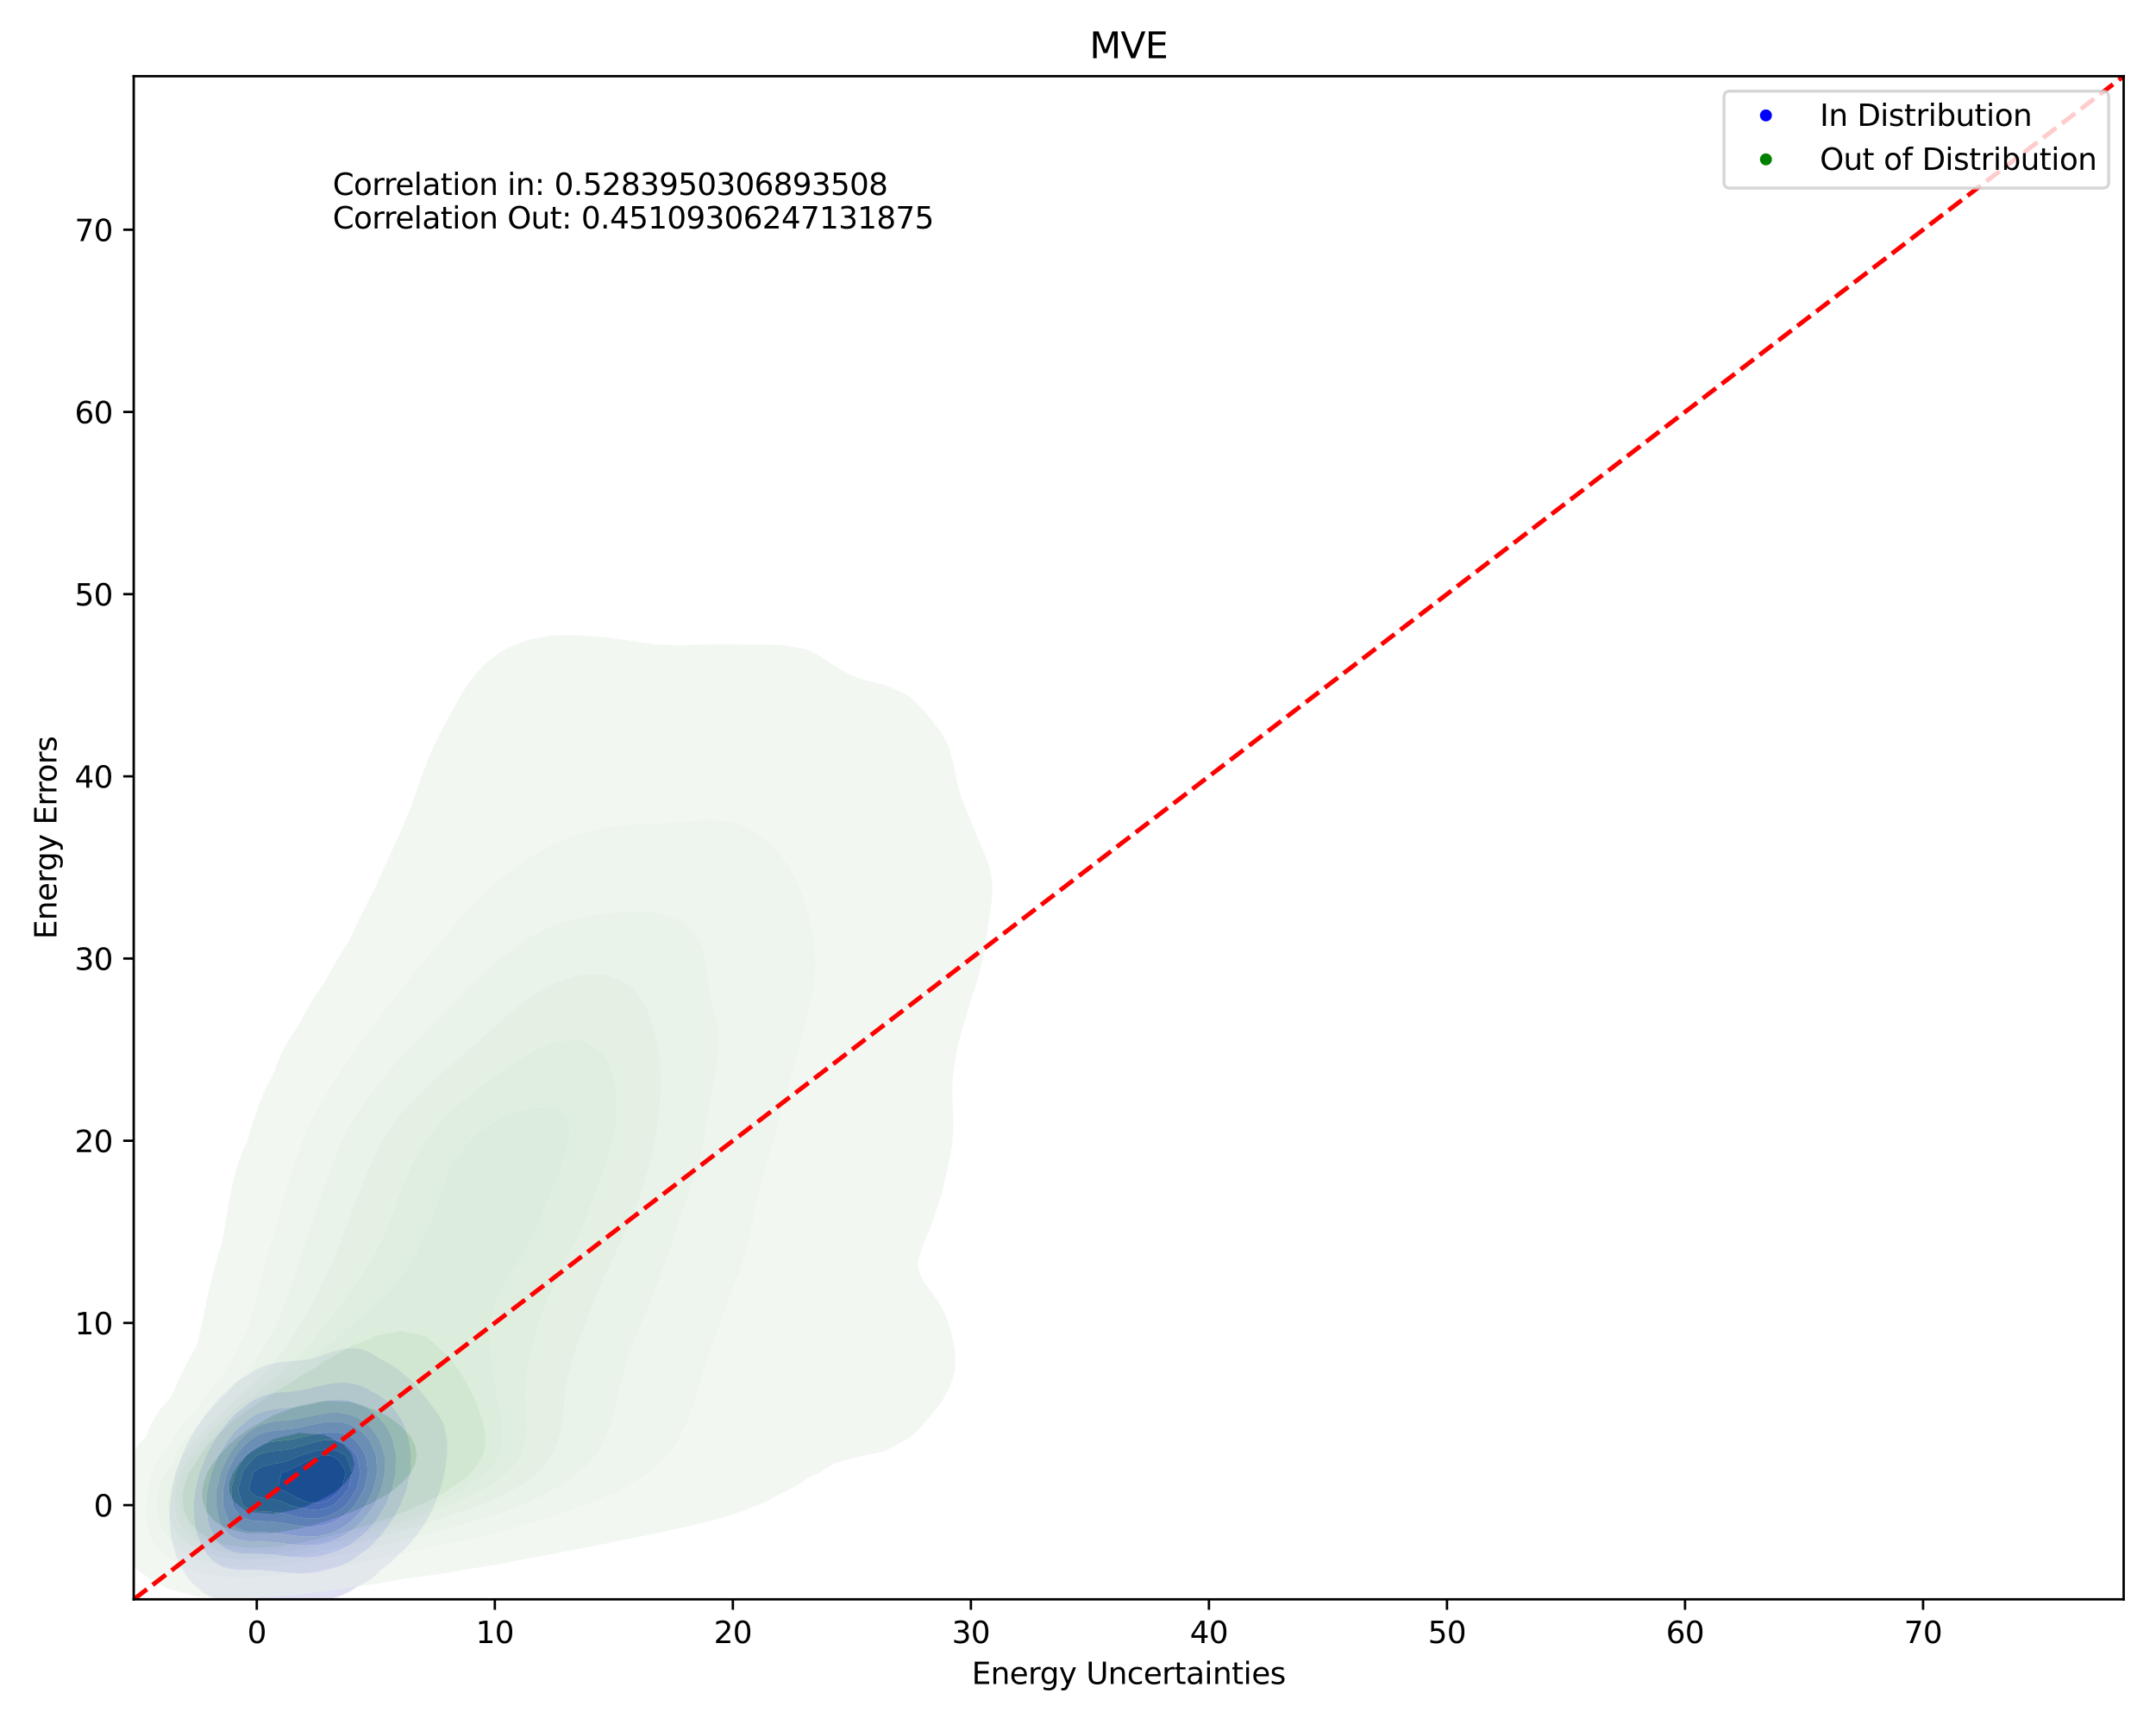 <?xml version="1.0" encoding="utf-8" standalone="no"?>
<!DOCTYPE svg PUBLIC "-//W3C//DTD SVG 1.1//EN"
  "http://www.w3.org/Graphics/SVG/1.1/DTD/svg11.dtd">
<svg xmlns:xlink="http://www.w3.org/1999/xlink" width="720pt" height="576pt" viewBox="0 0 720 576" xmlns="http://www.w3.org/2000/svg" version="1.1">
 <defs>
  <style type="text/css">*{stroke-linejoin: round; stroke-linecap: butt}</style>
 </defs>
 <g id="figure_1">
  <g id="patch_1">
   <path d="M 0 576 
L 720 576 
L 720 0 
L 0 0 
z
" style="fill: #ffffff"/>
  </g>
  <g id="axes_1">
   <g id="patch_2">
    <path d="M 44.66 534.04 
L 709.2 534.04 
L 709.2 25.44 
L 44.66 25.44 
z
" style="fill: #ffffff"/>
   </g>
   <g id="QuadContourSet_1">
    <path d="M 65.556 529.833 
L 67.137 531.291 
L 68.718 532.359 
L 70.3 533.128 
L 71.881 533.668 
L 73.462 534.032 
L 75.043 534.262 
L 76.624 534.394 
L 78.206 534.455 
L 79.787 534.473 
L 81.368 534.471 
L 82.949 534.469 
L 84.53 534.482 
L 86.112 534.519 
L 87.693 534.581 
L 89.274 534.663 
L 90.855 534.755 
L 92.436 534.849 
L 94.017 534.935 
L 95.599 535.007 
L 97.18 535.058 
L 98.761 535.083 
L 100.342 535.074 
L 101.923 535.025 
L 103.505 534.93 
L 105.086 534.784 
L 106.667 534.582 
L 108.248 534.319 
L 109.829 533.99 
L 111.411 533.585 
L 112.992 533.094 
L 114.573 532.498 
L 116.154 531.774 
L 117.735 530.888 
L 119.317 529.797 
L 119.432 529.71 
L 120.898 529.038 
L 122.479 528.164 
L 124.06 527.098 
L 125.641 525.798 
L 127.168 524.285 
L 127.223 524.248 
L 128.804 523.151 
L 130.385 521.853 
L 131.966 520.331 
L 133.315 518.86 
L 133.547 518.66 
L 135.129 517.271 
L 136.71 515.623 
L 138.291 513.645 
L 138.447 513.435 
L 139.872 511.715 
L 141.453 509.396 
L 142.266 508.01 
L 143.035 506.663 
L 144.616 503.501 
L 145.029 502.585 
L 146.197 499.552 
L 147.056 497.16 
L 147.778 494.36 
L 148.474 491.735 
L 149.282 486.311 
L 149.359 480.886 
L 148.161 475.461 
L 147.778 474.7 
L 146.197 472.106 
L 144.69 470.036 
L 144.616 469.948 
L 143.035 467.848 
L 141.453 465.8 
L 140.508 464.611 
L 139.872 463.794 
L 138.291 461.887 
L 136.71 460.35 
L 135.198 459.186 
L 135.129 459.12 
L 133.547 457.71 
L 131.966 456.541 
L 130.385 455.545 
L 128.804 454.677 
L 127.223 453.917 
L 126.873 453.761 
L 125.641 452.864 
L 124.06 451.888 
L 122.479 451.131 
L 120.898 450.601 
L 119.317 450.292 
L 117.735 450.185 
L 116.154 450.253 
L 114.573 450.468 
L 112.992 450.801 
L 111.411 451.229 
L 109.829 451.726 
L 108.248 452.265 
L 106.667 452.819 
L 105.086 453.354 
L 103.758 453.761 
L 103.505 453.804 
L 101.923 454.024 
L 100.342 454.206 
L 98.761 454.357 
L 97.18 454.494 
L 95.599 454.639 
L 94.017 454.815 
L 92.436 455.046 
L 90.855 455.354 
L 89.274 455.765 
L 87.693 456.306 
L 86.112 457.012 
L 84.53 457.924 
L 82.949 459.101 
L 82.848 459.186 
L 81.368 459.919 
L 79.787 460.893 
L 78.206 462.126 
L 76.624 463.697 
L 75.831 464.611 
L 75.043 465.215 
L 73.462 466.615 
L 71.881 468.396 
L 70.68 470.036 
L 70.3 470.428 
L 68.718 472.199 
L 67.137 474.476 
L 66.524 475.461 
L 65.556 476.803 
L 63.975 479.419 
L 63.205 480.886 
L 62.394 482.424 
L 60.812 485.952 
L 60.66 486.311 
L 59.231 490.24 
L 58.727 491.735 
L 57.65 496.306 
L 57.442 497.16 
L 56.707 502.585 
L 56.613 508.01 
L 57.206 513.435 
L 57.65 515.233 
L 58.597 518.86 
L 59.231 520.455 
L 60.812 523.795 
L 61.083 524.285 
L 62.394 526.426 
L 63.975 528.384 
L 65.44 529.71 
z
M 82.892 524.285 
L 81.368 524.274 
L 79.787 524.221 
L 78.206 524.09 
L 76.624 523.839 
L 75.043 523.417 
L 73.462 522.761 
L 71.881 521.787 
L 70.3 520.389 
L 69.029 518.86 
L 68.718 518.43 
L 67.137 515.666 
L 66.163 513.435 
L 65.556 510.937 
L 64.911 508.01 
L 64.677 502.585 
L 65.282 497.16 
L 65.556 496.072 
L 66.622 491.735 
L 67.137 490.348 
L 68.718 486.409 
L 68.759 486.311 
L 70.3 483.198 
L 71.685 480.886 
L 71.881 480.56 
L 73.462 478.09 
L 75.043 476.108 
L 75.622 475.461 
L 76.624 474.169 
L 78.206 472.444 
L 79.787 471.059 
L 81.212 470.036 
L 81.368 469.888 
L 82.949 468.57 
L 84.53 467.537 
L 86.112 466.733 
L 87.693 466.112 
L 89.274 465.643 
L 90.855 465.298 
L 92.436 465.051 
L 94.017 464.874 
L 95.599 464.74 
L 97.18 464.62 
L 97.29 464.611 
L 98.761 464.428 
L 100.342 464.187 
L 101.923 463.89 
L 103.505 463.544 
L 105.086 463.165 
L 106.667 462.781 
L 108.248 462.417 
L 109.829 462.099 
L 111.411 461.852 
L 112.992 461.696 
L 114.573 461.65 
L 116.154 461.733 
L 117.735 461.958 
L 119.317 462.338 
L 120.898 462.885 
L 122.479 463.609 
L 124.06 464.518 
L 124.202 464.611 
L 125.641 465.365 
L 127.223 466.368 
L 128.804 467.588 
L 130.385 469.089 
L 131.232 470.036 
L 131.966 470.908 
L 133.547 473.206 
L 134.768 475.461 
L 135.129 476.452 
L 136.548 480.886 
L 136.71 482.179 
L 137.268 486.311 
L 137.015 491.735 
L 136.71 493.1 
L 135.85 497.16 
L 135.129 499.053 
L 133.706 502.585 
L 133.547 502.888 
L 131.966 505.866 
L 130.64 508.01 
L 130.385 508.399 
L 128.804 510.709 
L 127.223 512.62 
L 126.466 513.435 
L 125.641 514.424 
L 124.06 516.084 
L 122.479 517.446 
L 120.898 518.573 
L 120.445 518.86 
L 119.317 519.776 
L 117.735 520.861 
L 116.154 521.759 
L 114.573 522.505 
L 112.992 523.126 
L 111.411 523.642 
L 109.829 524.064 
L 108.803 524.285 
L 108.248 524.462 
L 106.667 524.851 
L 105.086 525.126 
L 103.505 525.299 
L 101.923 525.384 
L 100.342 525.394 
L 98.761 525.343 
L 97.18 525.243 
L 95.599 525.106 
L 94.017 524.945 
L 92.436 524.772 
L 90.855 524.606 
L 89.274 524.462 
L 87.693 524.359 
L 86.112 524.302 
L 84.53 524.285 
L 84.53 524.285 
L 84.53 524.285 
L 82.949 524.285 
z
" clip-path="url(#p8b033e0d06)" style="fill: #e0e0f4"/>
    <path d="M 82.949 524.285 
L 84.53 524.285 
L 84.53 524.285 
L 84.53 524.285 
L 86.112 524.302 
L 87.693 524.359 
L 89.274 524.462 
L 90.855 524.606 
L 92.436 524.772 
L 94.017 524.945 
L 95.599 525.106 
L 97.18 525.243 
L 98.761 525.343 
L 100.342 525.394 
L 101.923 525.384 
L 103.505 525.299 
L 105.086 525.126 
L 106.667 524.851 
L 108.248 524.462 
L 108.803 524.285 
L 109.829 524.064 
L 111.411 523.642 
L 112.992 523.126 
L 114.573 522.505 
L 116.154 521.759 
L 117.735 520.861 
L 119.317 519.776 
L 120.445 518.86 
L 120.898 518.573 
L 122.479 517.446 
L 124.06 516.084 
L 125.641 514.424 
L 126.466 513.435 
L 127.223 512.62 
L 128.804 510.709 
L 130.385 508.399 
L 130.64 508.01 
L 131.966 505.866 
L 133.547 502.888 
L 133.706 502.585 
L 135.129 499.053 
L 135.85 497.16 
L 136.71 493.1 
L 137.015 491.735 
L 137.268 486.311 
L 136.71 482.179 
L 136.548 480.886 
L 135.129 476.452 
L 134.768 475.461 
L 133.547 473.206 
L 131.966 470.908 
L 131.232 470.036 
L 130.385 469.089 
L 128.804 467.588 
L 127.223 466.368 
L 125.641 465.365 
L 124.202 464.611 
L 124.06 464.518 
L 122.479 463.609 
L 120.898 462.885 
L 119.317 462.338 
L 117.735 461.958 
L 116.154 461.733 
L 114.573 461.65 
L 112.992 461.696 
L 111.411 461.852 
L 109.829 462.099 
L 108.248 462.417 
L 106.667 462.781 
L 105.086 463.165 
L 103.505 463.544 
L 101.923 463.89 
L 100.342 464.187 
L 98.761 464.428 
L 97.29 464.611 
L 97.18 464.62 
L 95.599 464.74 
L 94.017 464.874 
L 92.436 465.051 
L 90.855 465.298 
L 89.274 465.643 
L 87.693 466.112 
L 86.112 466.733 
L 84.53 467.537 
L 82.949 468.57 
L 81.368 469.888 
L 81.212 470.036 
L 79.787 471.059 
L 78.206 472.444 
L 76.624 474.169 
L 75.622 475.461 
L 75.043 476.108 
L 73.462 478.09 
L 71.881 480.56 
L 71.685 480.886 
L 70.3 483.198 
L 68.759 486.311 
L 68.718 486.409 
L 67.137 490.348 
L 66.622 491.735 
L 65.556 496.072 
L 65.282 497.16 
L 64.677 502.585 
L 64.911 508.01 
L 65.556 510.937 
L 66.163 513.435 
L 67.137 515.666 
L 68.718 518.43 
L 69.029 518.86 
L 70.3 520.389 
L 71.881 521.787 
L 73.462 522.761 
L 75.043 523.417 
L 76.624 523.839 
L 78.206 524.09 
L 79.787 524.221 
L 81.368 524.274 
L 82.892 524.285 
z
M 84.53 518.86 
L 84.53 518.86 
L 82.949 518.845 
L 81.368 518.784 
L 79.787 518.628 
L 78.206 518.32 
L 76.624 517.789 
L 75.043 516.943 
L 73.462 515.661 
L 71.881 513.781 
L 71.646 513.435 
L 70.3 510.482 
L 69.446 508.01 
L 68.855 502.585 
L 69.295 497.16 
L 70.3 493.171 
L 70.656 491.735 
L 71.881 488.665 
L 72.911 486.311 
L 73.462 485.279 
L 75.043 482.603 
L 76.229 480.886 
L 76.624 480.323 
L 78.206 478.307 
L 79.787 476.666 
L 81.185 475.461 
L 81.368 475.281 
L 82.949 473.934 
L 84.53 472.877 
L 86.112 472.056 
L 87.693 471.43 
L 89.274 470.967 
L 90.855 470.639 
L 92.436 470.413 
L 94.017 470.256 
L 95.599 470.132 
L 96.787 470.036 
L 97.18 469.995 
L 98.761 469.795 
L 100.342 469.54 
L 101.923 469.231 
L 103.505 468.883 
L 105.086 468.52 
L 106.667 468.17 
L 108.248 467.859 
L 109.829 467.61 
L 111.411 467.446 
L 112.992 467.385 
L 114.573 467.447 
L 116.154 467.648 
L 117.735 468.006 
L 119.317 468.537 
L 120.898 469.261 
L 122.222 470.036 
L 122.479 470.174 
L 124.06 471.191 
L 125.641 472.461 
L 127.223 474.04 
L 128.396 475.461 
L 128.804 476.087 
L 130.385 479.003 
L 131.208 480.886 
L 131.966 484.733 
L 132.25 486.311 
L 132.092 491.735 
L 131.966 492.308 
L 130.927 497.16 
L 130.385 498.56 
L 128.804 502.362 
L 128.707 502.585 
L 127.223 505.19 
L 125.641 507.536 
L 125.292 508.01 
L 124.06 509.581 
L 122.479 511.294 
L 120.898 512.726 
L 119.998 513.435 
L 119.317 514.03 
L 117.735 515.236 
L 116.154 516.243 
L 114.573 517.086 
L 112.992 517.789 
L 111.411 518.371 
L 109.829 518.842 
L 109.754 518.86 
L 108.248 519.321 
L 106.667 519.675 
L 105.086 519.91 
L 103.505 520.04 
L 101.923 520.083 
L 100.342 520.051 
L 98.761 519.96 
L 97.18 519.824 
L 95.599 519.654 
L 94.017 519.465 
L 92.436 519.277 
L 90.855 519.108 
L 89.274 518.979 
L 87.693 518.9 
L 86.112 518.867 
z
" clip-path="url(#p8b033e0d06)" style="fill: #bfbff5"/>
    <path d="M 86.112 518.867 
L 87.693 518.9 
L 89.274 518.979 
L 90.855 519.108 
L 92.436 519.277 
L 94.017 519.465 
L 95.599 519.654 
L 97.18 519.824 
L 98.761 519.96 
L 100.342 520.051 
L 101.923 520.083 
L 103.505 520.04 
L 105.086 519.91 
L 106.667 519.675 
L 108.248 519.321 
L 109.754 518.86 
L 109.829 518.842 
L 111.411 518.371 
L 112.992 517.789 
L 114.573 517.086 
L 116.154 516.243 
L 117.735 515.236 
L 119.317 514.03 
L 119.998 513.435 
L 120.898 512.726 
L 122.479 511.294 
L 124.06 509.581 
L 125.292 508.01 
L 125.641 507.536 
L 127.223 505.19 
L 128.707 502.585 
L 128.804 502.362 
L 130.385 498.56 
L 130.927 497.16 
L 131.966 492.308 
L 132.092 491.735 
L 132.25 486.311 
L 131.966 484.733 
L 131.208 480.886 
L 130.385 479.003 
L 128.804 476.087 
L 128.396 475.461 
L 127.223 474.04 
L 125.641 472.461 
L 124.06 471.191 
L 122.479 470.174 
L 122.222 470.036 
L 120.898 469.261 
L 119.317 468.537 
L 117.735 468.006 
L 116.154 467.648 
L 114.573 467.447 
L 112.992 467.385 
L 111.411 467.446 
L 109.829 467.61 
L 108.248 467.859 
L 106.667 468.17 
L 105.086 468.52 
L 103.505 468.883 
L 101.923 469.231 
L 100.342 469.54 
L 98.761 469.795 
L 97.18 469.995 
L 96.787 470.036 
L 95.599 470.132 
L 94.017 470.256 
L 92.436 470.413 
L 90.855 470.639 
L 89.274 470.967 
L 87.693 471.43 
L 86.112 472.056 
L 84.53 472.877 
L 82.949 473.934 
L 81.368 475.281 
L 81.185 475.461 
L 79.787 476.666 
L 78.206 478.307 
L 76.624 480.323 
L 76.229 480.886 
L 75.043 482.603 
L 73.462 485.279 
L 72.911 486.311 
L 71.881 488.665 
L 70.656 491.735 
L 70.3 493.171 
L 69.295 497.16 
L 68.855 502.585 
L 69.446 508.01 
L 70.3 510.482 
L 71.646 513.435 
L 71.881 513.781 
L 73.462 515.661 
L 75.043 516.943 
L 76.624 517.789 
L 78.206 518.32 
L 79.787 518.628 
L 81.368 518.784 
L 82.949 518.845 
L 84.53 518.86 
L 84.53 518.86 
z
M 78.003 513.435 
L 76.624 512.548 
L 75.043 510.94 
L 73.462 508.458 
L 73.238 508.01 
L 72.076 502.585 
L 72.337 497.16 
L 73.462 492.684 
L 73.7 491.735 
L 75.043 488.627 
L 76.154 486.311 
L 76.624 485.528 
L 78.206 483.175 
L 79.787 481.205 
L 80.077 480.886 
L 81.368 479.522 
L 82.949 478.166 
L 84.53 477.089 
L 86.112 476.245 
L 87.693 475.604 
L 88.178 475.461 
L 89.274 475.101 
L 90.855 474.753 
L 92.436 474.525 
L 94.017 474.368 
L 95.599 474.228 
L 97.18 474.066 
L 98.761 473.854 
L 100.342 473.587 
L 101.923 473.272 
L 103.505 472.931 
L 105.086 472.589 
L 106.667 472.272 
L 108.248 472.005 
L 109.829 471.81 
L 111.411 471.709 
L 112.992 471.722 
L 114.573 471.868 
L 116.154 472.171 
L 117.735 472.654 
L 119.317 473.344 
L 120.898 474.269 
L 122.479 475.461 
L 122.479 475.461 
L 124.06 477.053 
L 125.641 479.084 
L 126.779 480.886 
L 127.223 482.138 
L 128.45 486.311 
L 128.528 491.735 
L 127.349 497.16 
L 127.223 497.465 
L 125.641 501.063 
L 124.907 502.585 
L 124.06 503.895 
L 122.479 506.057 
L 120.898 507.902 
L 120.796 508.01 
L 119.317 509.47 
L 117.735 510.79 
L 116.154 511.906 
L 114.573 512.847 
L 113.411 513.435 
L 112.992 513.669 
L 111.411 514.41 
L 109.829 514.994 
L 108.248 515.435 
L 106.667 515.746 
L 105.086 515.94 
L 103.505 516.031 
L 101.923 516.036 
L 100.342 515.969 
L 98.761 515.845 
L 97.18 515.678 
L 95.599 515.482 
L 94.017 515.276 
L 92.436 515.082 
L 90.855 514.922 
L 89.274 514.812 
L 87.693 514.755 
L 86.112 514.734 
L 84.53 514.714 
L 82.949 514.649 
L 81.368 514.48 
L 79.787 514.139 
L 78.206 513.547 
z
" clip-path="url(#p8b033e0d06)" style="fill: #9e9ef7"/>
    <path d="M 78.206 513.547 
L 79.787 514.139 
L 81.368 514.48 
L 82.949 514.649 
L 84.53 514.714 
L 86.112 514.734 
L 87.693 514.755 
L 89.274 514.812 
L 90.855 514.922 
L 92.436 515.082 
L 94.017 515.276 
L 95.599 515.482 
L 97.18 515.678 
L 98.761 515.845 
L 100.342 515.969 
L 101.923 516.036 
L 103.505 516.031 
L 105.086 515.94 
L 106.667 515.746 
L 108.248 515.435 
L 109.829 514.994 
L 111.411 514.41 
L 112.992 513.669 
L 113.411 513.435 
L 114.573 512.847 
L 116.154 511.906 
L 117.735 510.79 
L 119.317 509.47 
L 120.796 508.01 
L 120.898 507.902 
L 122.479 506.057 
L 124.06 503.895 
L 124.907 502.585 
L 125.641 501.063 
L 127.223 497.465 
L 127.349 497.16 
L 128.528 491.735 
L 128.45 486.311 
L 127.223 482.138 
L 126.779 480.886 
L 125.641 479.084 
L 124.06 477.053 
L 122.479 475.461 
L 122.479 475.461 
L 120.898 474.269 
L 119.317 473.344 
L 117.735 472.654 
L 116.154 472.171 
L 114.573 471.868 
L 112.992 471.722 
L 111.411 471.709 
L 109.829 471.81 
L 108.248 472.005 
L 106.667 472.272 
L 105.086 472.589 
L 103.505 472.931 
L 101.923 473.272 
L 100.342 473.587 
L 98.761 473.854 
L 97.18 474.066 
L 95.599 474.228 
L 94.017 474.368 
L 92.436 474.525 
L 90.855 474.753 
L 89.274 475.101 
L 88.178 475.461 
L 87.693 475.604 
L 86.112 476.245 
L 84.53 477.089 
L 82.949 478.166 
L 81.368 479.522 
L 80.077 480.886 
L 79.787 481.205 
L 78.206 483.175 
L 76.624 485.528 
L 76.154 486.311 
L 75.043 488.627 
L 73.7 491.735 
L 73.462 492.684 
L 72.337 497.16 
L 72.076 502.585 
L 73.238 508.01 
L 73.462 508.458 
L 75.043 510.94 
L 76.624 512.548 
L 78.003 513.435 
z
M 76.471 508.01 
L 75.043 504.563 
L 74.47 502.585 
L 74.51 497.16 
L 75.043 495.039 
L 75.875 491.735 
L 76.624 490.1 
L 78.206 486.975 
L 78.575 486.311 
L 79.787 484.639 
L 81.368 482.807 
L 82.949 481.29 
L 83.458 480.886 
L 84.53 480.086 
L 86.112 479.181 
L 87.693 478.52 
L 89.274 478.059 
L 90.855 477.756 
L 92.436 477.561 
L 94.017 477.418 
L 95.599 477.277 
L 97.18 477.099 
L 98.761 476.862 
L 100.342 476.568 
L 101.923 476.231 
L 103.505 475.873 
L 105.086 475.521 
L 105.383 475.461 
L 106.667 475.184 
L 108.248 474.912 
L 109.829 474.732 
L 111.411 474.667 
L 112.992 474.739 
L 114.573 474.974 
L 116.154 475.396 
L 116.32 475.461 
L 117.735 476.041 
L 119.317 476.959 
L 120.898 478.198 
L 122.479 479.811 
L 123.346 480.886 
L 124.06 482.324 
L 125.641 486.311 
L 125.641 486.311 
L 125.955 491.735 
L 125.641 493.174 
L 124.772 497.16 
L 124.06 498.7 
L 122.479 501.827 
L 122.062 502.585 
L 120.898 504.125 
L 119.317 505.947 
L 117.735 507.511 
L 117.166 508.01 
L 116.154 508.826 
L 114.573 509.916 
L 112.992 510.819 
L 111.411 511.553 
L 109.829 512.132 
L 108.248 512.566 
L 106.667 512.866 
L 105.086 513.044 
L 103.505 513.115 
L 101.923 513.093 
L 100.342 512.996 
L 98.761 512.838 
L 97.18 512.635 
L 95.599 512.404 
L 94.017 512.172 
L 92.436 511.963 
L 90.855 511.802 
L 89.274 511.7 
L 87.693 511.651 
L 86.112 511.627 
L 84.53 511.581 
L 82.949 511.451 
L 81.368 511.162 
L 79.787 510.615 
L 78.206 509.686 
L 76.624 508.203 
z
" clip-path="url(#p8b033e0d06)" style="fill: #8282f8"/>
    <path d="M 76.624 508.203 
L 78.206 509.686 
L 79.787 510.615 
L 81.368 511.162 
L 82.949 511.451 
L 84.53 511.581 
L 86.112 511.627 
L 87.693 511.651 
L 89.274 511.7 
L 90.855 511.802 
L 92.436 511.963 
L 94.017 512.172 
L 95.599 512.404 
L 97.18 512.635 
L 98.761 512.838 
L 100.342 512.996 
L 101.923 513.093 
L 103.505 513.115 
L 105.086 513.044 
L 106.667 512.866 
L 108.248 512.566 
L 109.829 512.132 
L 111.411 511.553 
L 112.992 510.819 
L 114.573 509.916 
L 116.154 508.826 
L 117.166 508.01 
L 117.735 507.511 
L 119.317 505.947 
L 120.898 504.125 
L 122.062 502.585 
L 122.479 501.827 
L 124.06 498.7 
L 124.772 497.16 
L 125.641 493.174 
L 125.955 491.735 
L 125.641 486.311 
L 125.641 486.311 
L 124.06 482.324 
L 123.346 480.886 
L 122.479 479.811 
L 120.898 478.198 
L 119.317 476.959 
L 117.735 476.041 
L 116.32 475.461 
L 116.154 475.396 
L 114.573 474.974 
L 112.992 474.739 
L 111.411 474.667 
L 109.829 474.732 
L 108.248 474.912 
L 106.667 475.184 
L 105.383 475.461 
L 105.086 475.521 
L 103.505 475.873 
L 101.923 476.231 
L 100.342 476.568 
L 98.761 476.862 
L 97.18 477.099 
L 95.599 477.277 
L 94.017 477.418 
L 92.436 477.561 
L 90.855 477.756 
L 89.274 478.059 
L 87.693 478.52 
L 86.112 479.181 
L 84.53 480.086 
L 83.458 480.886 
L 82.949 481.29 
L 81.368 482.807 
L 79.787 484.639 
L 78.575 486.311 
L 78.206 486.975 
L 76.624 490.1 
L 75.875 491.735 
L 75.043 495.039 
L 74.51 497.16 
L 74.47 502.585 
L 75.043 504.563 
L 76.471 508.01 
z
M 89.274 508.01 
L 89.274 508.01 
L 87.693 507.96 
L 86.112 507.916 
L 84.53 507.8 
L 82.949 507.501 
L 81.368 506.87 
L 79.787 505.686 
L 78.206 503.616 
L 77.675 502.585 
L 77.217 497.16 
L 78.206 493.234 
L 78.591 491.735 
L 79.787 489.542 
L 81.368 486.993 
L 81.856 486.311 
L 82.949 485.199 
L 84.53 483.921 
L 86.112 482.942 
L 87.693 482.226 
L 89.274 481.738 
L 90.855 481.426 
L 92.436 481.228 
L 94.017 481.069 
L 95.599 480.887 
L 95.607 480.886 
L 97.18 480.667 
L 98.761 480.376 
L 100.342 480.022 
L 101.923 479.631 
L 103.505 479.233 
L 105.086 478.86 
L 106.667 478.541 
L 108.248 478.304 
L 109.829 478.174 
L 111.411 478.179 
L 112.992 478.347 
L 114.573 478.714 
L 116.154 479.32 
L 117.735 480.212 
L 118.631 480.886 
L 119.317 481.64 
L 120.898 483.915 
L 122.172 486.311 
L 122.479 488.626 
L 122.837 491.735 
L 122.479 493.361 
L 121.631 497.16 
L 120.898 498.555 
L 119.317 501.285 
L 118.481 502.585 
L 117.735 503.409 
L 116.154 504.939 
L 114.573 506.234 
L 112.992 507.319 
L 111.767 508.01 
L 111.411 508.193 
L 109.829 508.828 
L 108.248 509.286 
L 106.667 509.584 
L 105.086 509.74 
L 103.505 509.775 
L 101.923 509.706 
L 100.342 509.554 
L 98.761 509.335 
L 97.18 509.07 
L 95.599 508.784 
L 94.017 508.507 
L 92.436 508.273 
L 90.855 508.106 
z
" clip-path="url(#p8b033e0d06)" style="fill: #6767fa"/>
    <path d="M 90.855 508.106 
L 92.436 508.273 
L 94.017 508.507 
L 95.599 508.784 
L 97.18 509.07 
L 98.761 509.335 
L 100.342 509.554 
L 101.923 509.706 
L 103.505 509.775 
L 105.086 509.74 
L 106.667 509.584 
L 108.248 509.286 
L 109.829 508.828 
L 111.411 508.193 
L 111.767 508.01 
L 112.992 507.319 
L 114.573 506.234 
L 116.154 504.939 
L 117.735 503.409 
L 118.481 502.585 
L 119.317 501.285 
L 120.898 498.555 
L 121.631 497.16 
L 122.479 493.361 
L 122.837 491.735 
L 122.479 488.626 
L 122.172 486.311 
L 120.898 483.915 
L 119.317 481.64 
L 118.631 480.886 
L 117.735 480.212 
L 116.154 479.32 
L 114.573 478.714 
L 112.992 478.347 
L 111.411 478.179 
L 109.829 478.174 
L 108.248 478.304 
L 106.667 478.541 
L 105.086 478.86 
L 103.505 479.233 
L 101.923 479.631 
L 100.342 480.022 
L 98.761 480.376 
L 97.18 480.667 
L 95.607 480.886 
L 95.599 480.887 
L 94.017 481.069 
L 92.436 481.228 
L 90.855 481.426 
L 89.274 481.738 
L 87.693 482.226 
L 86.112 482.942 
L 84.53 483.921 
L 82.949 485.199 
L 81.856 486.311 
L 81.368 486.993 
L 79.787 489.542 
L 78.591 491.735 
L 78.206 493.234 
L 77.217 497.16 
L 77.675 502.585 
L 78.206 503.616 
L 79.787 505.686 
L 81.368 506.87 
L 82.949 507.501 
L 84.53 507.8 
L 86.112 507.916 
L 87.693 507.96 
L 89.274 508.01 
L 89.274 508.01 
z
M 81.081 502.585 
L 79.787 498.319 
L 79.576 497.16 
L 79.787 496.33 
L 80.987 491.735 
L 81.368 491.123 
L 82.949 488.98 
L 84.53 487.187 
L 85.507 486.311 
L 86.112 485.943 
L 87.693 485.276 
L 89.274 484.846 
L 90.855 484.585 
L 92.436 484.414 
L 94.017 484.252 
L 95.599 484.039 
L 97.18 483.742 
L 98.761 483.359 
L 100.342 482.911 
L 101.923 482.43 
L 103.505 481.951 
L 105.086 481.51 
L 106.667 481.144 
L 108.248 480.886 
L 108.248 480.886 
L 109.829 480.791 
L 111.411 480.852 
L 111.628 480.886 
L 112.992 481.154 
L 114.573 481.766 
L 116.154 482.763 
L 117.735 484.243 
L 119.311 486.311 
L 119.317 486.334 
L 120.359 491.735 
L 119.317 496.352 
L 119.128 497.16 
L 117.735 499.414 
L 116.154 501.669 
L 115.426 502.585 
L 114.573 503.327 
L 112.992 504.477 
L 111.411 505.399 
L 109.829 506.107 
L 108.248 506.615 
L 106.667 506.934 
L 105.086 507.083 
L 103.505 507.082 
L 101.923 506.953 
L 100.342 506.717 
L 98.761 506.397 
L 97.18 506.024 
L 95.599 505.637 
L 94.017 505.282 
L 92.436 505.002 
L 90.855 504.816 
L 89.274 504.715 
L 87.693 504.655 
L 86.112 504.559 
L 84.53 504.326 
L 82.949 503.822 
L 81.368 502.862 
z
" clip-path="url(#p8b033e0d06)" style="fill: #4b4bfb"/>
    <path d="M 81.368 502.862 
L 82.949 503.822 
L 84.53 504.326 
L 86.112 504.559 
L 87.693 504.655 
L 89.274 504.715 
L 90.855 504.816 
L 92.436 505.002 
L 94.017 505.282 
L 95.599 505.637 
L 97.18 506.024 
L 98.761 506.397 
L 100.342 506.717 
L 101.923 506.953 
L 103.505 507.082 
L 105.086 507.083 
L 106.667 506.934 
L 108.248 506.615 
L 109.829 506.107 
L 111.411 505.399 
L 112.992 504.477 
L 114.573 503.327 
L 115.426 502.585 
L 116.154 501.669 
L 117.735 499.414 
L 119.128 497.16 
L 119.317 496.352 
L 120.359 491.735 
L 119.317 486.334 
L 119.311 486.311 
L 117.735 484.243 
L 116.154 482.763 
L 114.573 481.766 
L 112.992 481.154 
L 111.628 480.886 
L 111.411 480.852 
L 109.829 480.791 
L 108.248 480.886 
L 108.248 480.886 
L 106.667 481.144 
L 105.086 481.51 
L 103.505 481.951 
L 101.923 482.43 
L 100.342 482.911 
L 98.761 483.359 
L 97.18 483.742 
L 95.599 484.039 
L 94.017 484.252 
L 92.436 484.414 
L 90.855 484.585 
L 89.274 484.846 
L 87.693 485.276 
L 86.112 485.943 
L 85.507 486.311 
L 84.53 487.187 
L 82.949 488.98 
L 81.368 491.123 
L 80.987 491.735 
L 79.787 496.33 
L 79.576 497.16 
L 79.787 498.319 
L 81.081 502.585 
z
M 96.78 502.585 
L 95.599 501.999 
L 94.017 501.328 
L 92.436 500.843 
L 90.855 500.55 
L 89.274 500.382 
L 87.693 500.208 
L 86.112 499.829 
L 84.53 498.94 
L 83.059 497.16 
L 84.53 491.735 
L 84.53 491.735 
L 86.112 490.534 
L 87.693 489.7 
L 89.274 489.175 
L 90.855 488.857 
L 92.436 488.615 
L 94.017 488.322 
L 95.599 487.899 
L 97.18 487.323 
L 98.761 486.609 
L 99.341 486.311 
L 100.342 485.999 
L 101.923 485.486 
L 103.505 484.996 
L 105.086 484.568 
L 106.667 484.235 
L 108.248 484.035 
L 109.829 484.007 
L 111.411 484.2 
L 112.992 484.672 
L 114.573 485.501 
L 115.602 486.311 
L 116.154 487.43 
L 117.578 491.735 
L 116.285 497.16 
L 116.154 497.351 
L 114.573 499.363 
L 112.992 501.066 
L 111.411 502.473 
L 111.247 502.585 
L 109.829 503.223 
L 108.248 503.709 
L 106.667 503.989 
L 105.086 504.087 
L 103.505 504.026 
L 101.923 503.829 
L 100.342 503.522 
L 98.761 503.131 
L 97.18 502.694 
z
" clip-path="url(#p8b033e0d06)" style="fill: #3434fc"/>
    <path d="M 97.18 502.694 
L 98.761 503.131 
L 100.342 503.522 
L 101.923 503.829 
L 103.505 504.026 
L 105.086 504.087 
L 106.667 503.989 
L 108.248 503.709 
L 109.829 503.223 
L 111.247 502.585 
L 111.411 502.473 
L 112.992 501.066 
L 114.573 499.363 
L 116.154 497.351 
L 116.285 497.16 
L 117.578 491.735 
L 116.154 487.43 
L 115.602 486.311 
L 114.573 485.501 
L 112.992 484.672 
L 111.411 484.2 
L 109.829 484.007 
L 108.248 484.035 
L 106.667 484.235 
L 105.086 484.568 
L 103.505 484.996 
L 101.923 485.486 
L 100.342 485.999 
L 99.341 486.311 
L 98.761 486.609 
L 97.18 487.323 
L 95.599 487.899 
L 94.017 488.322 
L 92.436 488.615 
L 90.855 488.857 
L 89.274 489.175 
L 87.693 489.7 
L 86.112 490.534 
L 84.53 491.735 
L 84.53 491.735 
L 83.059 497.16 
L 84.53 498.94 
L 86.112 499.829 
L 87.693 500.208 
L 89.274 500.382 
L 90.855 500.55 
L 92.436 500.843 
L 94.017 501.328 
L 95.599 501.999 
L 96.78 502.585 
z
M 92.739 497.16 
L 94.017 491.736 
L 94.018 491.735 
L 95.599 491.245 
L 97.18 490.594 
L 98.761 489.823 
L 100.342 488.985 
L 101.923 488.136 
L 103.505 487.33 
L 105.086 486.623 
L 106.009 486.311 
L 106.667 486.18 
L 108.248 486.017 
L 109.829 486.043 
L 111.411 486.311 
L 111.411 486.311 
L 112.992 487.511 
L 114.573 489.737 
L 115.474 491.735 
L 114.573 495.401 
L 114.107 497.16 
L 112.992 498.351 
L 111.411 499.706 
L 109.829 500.738 
L 108.248 501.448 
L 106.667 501.843 
L 105.086 501.937 
L 103.505 501.752 
L 101.923 501.317 
L 100.342 500.669 
L 98.761 499.865 
L 97.18 498.996 
L 95.599 498.178 
L 94.017 497.52 
z
" clip-path="url(#p8b033e0d06)" style="fill: #2020fd"/>
    <path d="M 94.017 497.52 
L 95.599 498.178 
L 97.18 498.996 
L 98.761 499.865 
L 100.342 500.669 
L 101.923 501.317 
L 103.505 501.752 
L 105.086 501.937 
L 106.667 501.843 
L 108.248 501.448 
L 109.829 500.738 
L 111.411 499.706 
L 112.992 498.351 
L 114.107 497.16 
L 114.573 495.401 
L 115.474 491.735 
L 114.573 489.737 
L 112.992 487.511 
L 111.411 486.311 
L 111.411 486.311 
L 109.829 486.043 
L 108.248 486.017 
L 106.667 486.18 
L 106.009 486.311 
L 105.086 486.623 
L 103.505 487.33 
L 101.923 488.136 
L 100.342 488.985 
L 98.761 489.823 
L 97.18 490.594 
L 95.599 491.245 
L 94.018 491.735 
L 94.017 491.736 
L 92.739 497.16 
z
" clip-path="url(#p8b033e0d06)" style="fill: #0c0cfe"/>
   </g>
   <g id="QuadContourSet_2">
    <path d="M 74.26 533.948 
L 82.767 533.897 
L 89.043 533.32 
L 91.274 533.2 
L 99.781 532.46 
L 108.289 531.4 
L 115.799 530.142 
L 116.796 530.024 
L 125.303 528.896 
L 133.81 527.407 
L 136.385 526.964 
L 142.318 526.192 
L 150.825 524.959 
L 157.296 523.786 
L 159.332 523.494 
L 167.839 522.079 
L 174.962 520.608 
L 176.347 520.361 
L 184.854 518.867 
L 191.791 517.43 
L 193.361 517.137 
L 201.868 515.531 
L 207.985 514.252 
L 210.376 513.779 
L 218.883 512.057 
L 223.353 511.074 
L 227.39 510.2 
L 235.897 508.183 
L 236.96 507.896 
L 244.405 505.813 
L 247.584 504.718 
L 252.912 502.626 
L 255.525 501.54 
L 261.419 498.428 
L 261.573 498.362 
L 267.565 495.184 
L 269.926 493.391 
L 273.194 492.006 
L 278.273 488.828 
L 278.434 488.685 
L 286.941 486.316 
L 290.485 485.65 
L 295.448 484.553 
L 299.533 482.472 
L 303.955 479.844 
L 304.661 479.294 
L 307.878 476.116 
L 310.629 472.938 
L 312.463 470.759 
L 313.264 469.76 
L 315.351 466.582 
L 316.984 463.404 
L 318.201 460.226 
L 318.944 457.047 
L 319.147 453.869 
L 318.862 450.691 
L 318.259 447.513 
L 317.481 444.335 
L 316.534 441.157 
L 315.283 437.979 
L 313.488 434.801 
L 312.463 433.423 
L 311.2 431.623 
L 308.862 428.445 
L 307.148 425.267 
L 306.601 422.089 
L 307.115 418.911 
L 308.251 415.733 
L 309.593 412.555 
L 310.876 409.377 
L 311.982 406.199 
L 312.463 404.609 
L 313.081 403.021 
L 314.12 399.843 
L 314.977 396.665 
L 315.728 393.487 
L 316.416 390.309 
L 317.057 387.131 
L 317.633 383.953 
L 318.093 380.775 
L 318.359 377.597 
L 318.393 374.419 
L 318.254 371.241 
L 318.085 368.063 
L 318.015 364.885 
L 318.106 361.707 
L 318.363 358.529 
L 318.767 355.351 
L 319.298 352.173 
L 319.944 348.995 
L 320.702 345.817 
L 320.97 344.828 
L 321.63 342.639 
L 322.606 339.46 
L 323.584 336.282 
L 324.567 333.104 
L 325.549 329.926 
L 326.512 326.748 
L 327.411 323.57 
L 328.188 320.392 
L 328.811 317.214 
L 329.305 314.036 
L 329.477 312.828 
L 329.745 310.858 
L 330.215 307.68 
L 330.701 304.502 
L 331.127 301.324 
L 331.391 298.146 
L 331.377 294.968 
L 330.984 291.79 
L 330.162 288.612 
L 329.477 286.767 
L 328.969 285.434 
L 327.585 282.256 
L 326.194 279.078 
L 324.888 275.9 
L 323.639 272.722 
L 322.373 269.544 
L 321.056 266.366 
L 320.97 266.15 
L 320.166 263.188 
L 319.406 260.01 
L 318.729 256.832 
L 318.036 253.654 
L 317.161 250.476 
L 315.887 247.298 
L 313.997 244.12 
L 312.463 242.185 
L 311.591 240.942 
L 308.99 237.764 
L 305.948 234.586 
L 303.955 232.762 
L 301.67 231.408 
L 295.448 228.69 
L 293.504 228.23 
L 286.941 226.623 
L 283.387 225.051 
L 278.434 222.211 
L 277.949 221.873 
L 273.207 218.695 
L 269.926 216.949 
L 262.284 215.517 
L 261.419 215.392 
L 252.912 215.231 
L 244.405 215.129 
L 235.897 215.151 
L 227.39 215.517 
L 227.39 215.517 
L 227.39 215.517 
L 218.883 215.246 
L 210.376 213.923 
L 201.868 212.734 
L 196.81 212.339 
L 193.361 212.058 
L 184.854 212.102 
L 183.37 212.339 
L 176.347 213.602 
L 171.465 215.517 
L 167.839 217.331 
L 165.71 218.695 
L 161.7 221.873 
L 159.332 224.399 
L 158.799 225.051 
L 156.438 228.23 
L 154.354 231.408 
L 152.5 234.586 
L 150.825 237.748 
L 150.817 237.764 
L 149.058 240.942 
L 147.304 244.12 
L 145.667 247.298 
L 144.21 250.476 
L 142.935 253.654 
L 142.318 255.346 
L 141.726 256.832 
L 140.533 260.01 
L 139.409 263.188 
L 138.293 266.366 
L 137.129 269.544 
L 135.888 272.722 
L 134.582 275.9 
L 133.81 277.706 
L 133.195 279.078 
L 131.718 282.256 
L 130.243 285.434 
L 128.78 288.612 
L 127.337 291.79 
L 125.929 294.968 
L 125.303 296.348 
L 124.376 298.146 
L 122.711 301.324 
L 121.108 304.502 
L 119.57 307.68 
L 118.087 310.858 
L 116.796 313.67 
L 116.578 314.036 
L 114.575 317.214 
L 112.652 320.392 
L 110.821 323.57 
L 109.098 326.748 
L 108.289 328.266 
L 107.071 329.926 
L 104.877 333.104 
L 102.929 336.282 
L 101.191 339.46 
L 99.781 342.311 
L 99.544 342.639 
L 97.324 345.817 
L 95.422 348.995 
L 93.806 352.173 
L 92.443 355.351 
L 91.291 358.529 
L 91.274 358.578 
L 89.566 361.707 
L 88.074 364.885 
L 86.767 368.063 
L 85.599 371.241 
L 84.543 374.419 
L 83.583 377.597 
L 82.767 380.558 
L 82.66 380.775 
L 81.183 383.953 
L 79.953 387.131 
L 78.934 390.309 
L 78.084 393.487 
L 77.362 396.665 
L 76.729 399.843 
L 76.154 403.021 
L 75.615 406.199 
L 75.097 409.377 
L 74.595 412.555 
L 74.26 414.673 
L 73.924 415.733 
L 72.914 418.911 
L 71.977 422.089 
L 71.118 425.267 
L 70.331 428.445 
L 69.601 431.623 
L 68.908 434.801 
L 68.232 437.979 
L 67.554 441.157 
L 66.861 444.335 
L 66.142 447.513 
L 65.752 449.072 
L 64.917 450.691 
L 63.163 453.869 
L 61.464 457.047 
L 59.872 460.226 
L 58.433 463.404 
L 57.245 466.374 
L 57.063 466.582 
L 54.139 469.76 
L 51.873 472.938 
L 50.172 476.116 
L 48.926 479.294 
L 48.738 479.809 
L 46.22 482.472 
L 44.027 485.65 
L 42.526 488.828 
L 41.494 492.006 
L 40.781 495.184 
L 40.292 498.362 
L 40.231 498.937 
L 39.246 501.54 
L 38.647 504.718 
L 38.607 507.896 
L 39.158 511.074 
L 40.231 513.771 
L 40.301 514.252 
L 41.101 517.43 
L 42.588 520.608 
L 45.323 523.786 
L 48.738 526.205 
L 49.681 526.964 
L 55.546 530.142 
L 57.245 530.863 
L 65.752 533.044 
L 69.057 533.32 
z
M 62.923 523.786 
L 57.245 520.773 
L 56.987 520.608 
L 52.905 517.43 
L 50.678 514.252 
L 49.484 511.074 
L 48.9 507.896 
L 48.738 505.293 
L 48.654 504.718 
L 48.738 503.574 
L 48.792 501.54 
L 49.117 498.362 
L 49.684 495.184 
L 50.546 492.006 
L 51.805 488.828 
L 53.631 485.65 
L 56.277 482.472 
L 57.245 481.472 
L 58.325 479.294 
L 60.313 476.116 
L 63 472.938 
L 65.752 470.31 
L 66.127 469.76 
L 68.227 466.582 
L 70.681 463.404 
L 73.413 460.226 
L 74.26 459.176 
L 75.479 457.047 
L 77.195 453.869 
L 78.863 450.691 
L 80.468 447.513 
L 82.003 444.335 
L 82.767 442.602 
L 83.242 441.157 
L 84.179 437.979 
L 85.064 434.801 
L 85.908 431.623 
L 86.726 428.445 
L 87.54 425.267 
L 88.374 422.089 
L 89.26 418.911 
L 90.221 415.733 
L 91.274 412.555 
L 91.274 412.555 
L 92.146 409.377 
L 93.029 406.199 
L 93.916 403.021 
L 94.803 399.843 
L 95.695 396.665 
L 96.612 393.487 
L 97.585 390.309 
L 98.658 387.131 
L 99.781 384.202 
L 99.863 383.953 
L 101.003 380.775 
L 102.294 377.597 
L 103.747 374.419 
L 105.378 371.241 
L 107.204 368.063 
L 108.289 366.32 
L 109.096 364.885 
L 110.952 361.707 
L 112.953 358.529 
L 115.124 355.351 
L 116.796 353.061 
L 117.402 352.173 
L 119.59 348.995 
L 121.899 345.817 
L 124.351 342.639 
L 125.303 341.431 
L 126.782 339.46 
L 129.19 336.282 
L 131.689 333.104 
L 133.81 330.506 
L 134.269 329.926 
L 136.744 326.748 
L 139.28 323.57 
L 141.907 320.392 
L 142.318 319.894 
L 144.526 317.214 
L 147.173 314.036 
L 149.887 310.858 
L 150.825 309.768 
L 152.715 307.68 
L 155.62 304.502 
L 158.598 301.324 
L 159.332 300.54 
L 161.883 298.146 
L 165.333 294.968 
L 167.839 292.678 
L 169.069 291.79 
L 173.431 288.612 
L 176.347 286.454 
L 178.273 285.434 
L 184.025 282.256 
L 184.854 281.766 
L 191.787 279.078 
L 193.361 278.433 
L 201.868 276.297 
L 205.314 275.9 
L 210.376 275.26 
L 218.883 274.975 
L 227.39 274.343 
L 235.897 273.566 
L 244.405 274.269 
L 248.315 275.9 
L 252.912 278.229 
L 253.992 279.078 
L 257.597 282.256 
L 260.583 285.434 
L 261.419 286.492 
L 262.976 288.612 
L 264.89 291.79 
L 266.43 294.968 
L 267.704 298.146 
L 268.802 301.324 
L 269.781 304.502 
L 269.926 305.024 
L 270.594 307.68 
L 271.284 310.858 
L 271.837 314.036 
L 272.217 317.214 
L 272.397 320.392 
L 272.367 323.57 
L 272.141 326.748 
L 271.742 329.926 
L 271.193 333.104 
L 270.516 336.282 
L 269.926 338.674 
L 269.758 339.46 
L 269.01 342.639 
L 268.199 345.817 
L 267.328 348.995 
L 266.416 352.173 
L 265.492 355.351 
L 264.581 358.529 
L 263.691 361.707 
L 262.807 364.885 
L 261.903 368.063 
L 261.419 369.662 
L 261.009 371.241 
L 260.145 374.419 
L 259.264 377.597 
L 258.376 380.775 
L 257.485 383.953 
L 256.589 387.131 
L 255.691 390.309 
L 254.795 393.487 
L 253.914 396.665 
L 253.059 399.843 
L 252.912 400.428 
L 252.373 403.021 
L 251.736 406.199 
L 251.096 409.377 
L 250.42 412.555 
L 249.673 415.733 
L 248.822 418.911 
L 247.846 422.089 
L 246.741 425.267 
L 245.523 428.445 
L 244.405 431.178 
L 244.25 431.623 
L 243.141 434.801 
L 242.011 437.979 
L 240.869 441.157 
L 239.721 444.335 
L 238.571 447.513 
L 237.424 450.691 
L 236.278 453.869 
L 235.897 454.94 
L 235.265 457.047 
L 234.327 460.226 
L 233.385 463.404 
L 232.414 466.582 
L 231.382 469.76 
L 230.237 472.938 
L 228.9 476.116 
L 227.39 479.024 
L 227.273 479.294 
L 225.585 482.472 
L 223.332 485.65 
L 220.172 488.828 
L 218.883 489.803 
L 216.343 492.006 
L 211.244 495.184 
L 210.376 495.611 
L 205.352 498.362 
L 201.868 499.838 
L 198.105 501.54 
L 193.361 503.29 
L 189.595 504.718 
L 184.854 506.257 
L 179.883 507.896 
L 176.347 508.943 
L 168.81 511.074 
L 167.839 511.337 
L 159.332 513.488 
L 155.739 514.252 
L 150.825 515.344 
L 142.318 517.041 
L 140.464 517.43 
L 133.81 518.922 
L 125.303 520.568 
L 125.087 520.608 
L 116.796 522.371 
L 108.289 523.688 
L 107.583 523.786 
L 99.781 525.158 
L 91.274 526.18 
L 82.767 526.664 
L 74.26 526.442 
L 65.752 524.883 
z
" clip-path="url(#p8b033e0d06)" style="fill: #e7f1e7; fill-opacity: 0.5"/>
    <path d="M 65.752 524.883 
L 74.26 526.442 
L 82.767 526.664 
L 91.274 526.18 
L 99.781 525.158 
L 107.583 523.786 
L 108.289 523.688 
L 116.796 522.371 
L 125.087 520.608 
L 125.303 520.568 
L 133.81 518.922 
L 140.464 517.43 
L 142.318 517.041 
L 150.825 515.344 
L 155.739 514.252 
L 159.332 513.488 
L 167.839 511.337 
L 168.81 511.074 
L 176.347 508.943 
L 179.883 507.896 
L 184.854 506.257 
L 189.595 504.718 
L 193.361 503.29 
L 198.105 501.54 
L 201.868 499.838 
L 205.352 498.362 
L 210.376 495.611 
L 211.244 495.184 
L 216.343 492.006 
L 218.883 489.803 
L 220.172 488.828 
L 223.332 485.65 
L 225.585 482.472 
L 227.273 479.294 
L 227.39 479.024 
L 228.9 476.116 
L 230.237 472.938 
L 231.382 469.76 
L 232.414 466.582 
L 233.385 463.404 
L 234.327 460.226 
L 235.265 457.047 
L 235.897 454.94 
L 236.278 453.869 
L 237.424 450.691 
L 238.571 447.513 
L 239.721 444.335 
L 240.869 441.157 
L 242.011 437.979 
L 243.141 434.801 
L 244.25 431.623 
L 244.405 431.178 
L 245.523 428.445 
L 246.741 425.267 
L 247.846 422.089 
L 248.822 418.911 
L 249.673 415.733 
L 250.42 412.555 
L 251.096 409.377 
L 251.736 406.199 
L 252.373 403.021 
L 252.912 400.428 
L 253.059 399.843 
L 253.914 396.665 
L 254.795 393.487 
L 255.691 390.309 
L 256.589 387.131 
L 257.485 383.953 
L 258.376 380.775 
L 259.264 377.597 
L 260.145 374.419 
L 261.009 371.241 
L 261.419 369.662 
L 261.903 368.063 
L 262.807 364.885 
L 263.691 361.707 
L 264.581 358.529 
L 265.492 355.351 
L 266.416 352.173 
L 267.328 348.995 
L 268.199 345.817 
L 269.01 342.639 
L 269.758 339.46 
L 269.926 338.674 
L 270.516 336.282 
L 271.193 333.104 
L 271.742 329.926 
L 272.141 326.748 
L 272.367 323.57 
L 272.397 320.392 
L 272.217 317.214 
L 271.837 314.036 
L 271.284 310.858 
L 270.594 307.68 
L 269.926 305.024 
L 269.781 304.502 
L 268.802 301.324 
L 267.704 298.146 
L 266.43 294.968 
L 264.89 291.79 
L 262.976 288.612 
L 261.419 286.492 
L 260.583 285.434 
L 257.597 282.256 
L 253.992 279.078 
L 252.912 278.229 
L 248.315 275.9 
L 244.405 274.269 
L 235.897 273.566 
L 227.39 274.343 
L 218.883 274.975 
L 210.376 275.26 
L 205.314 275.9 
L 201.868 276.297 
L 193.361 278.433 
L 191.787 279.078 
L 184.854 281.766 
L 184.025 282.256 
L 178.273 285.434 
L 176.347 286.454 
L 173.431 288.612 
L 169.069 291.79 
L 167.839 292.678 
L 165.333 294.968 
L 161.883 298.146 
L 159.332 300.54 
L 158.598 301.324 
L 155.62 304.502 
L 152.715 307.68 
L 150.825 309.768 
L 149.887 310.858 
L 147.173 314.036 
L 144.526 317.214 
L 142.318 319.894 
L 141.907 320.392 
L 139.28 323.57 
L 136.744 326.748 
L 134.269 329.926 
L 133.81 330.506 
L 131.689 333.104 
L 129.19 336.282 
L 126.782 339.46 
L 125.303 341.431 
L 124.351 342.639 
L 121.899 345.817 
L 119.59 348.995 
L 117.402 352.173 
L 116.796 353.061 
L 115.124 355.351 
L 112.953 358.529 
L 110.952 361.707 
L 109.096 364.885 
L 108.289 366.32 
L 107.204 368.063 
L 105.378 371.241 
L 103.747 374.419 
L 102.294 377.597 
L 101.003 380.775 
L 99.863 383.953 
L 99.781 384.202 
L 98.658 387.131 
L 97.585 390.309 
L 96.612 393.487 
L 95.695 396.665 
L 94.803 399.843 
L 93.916 403.021 
L 93.029 406.199 
L 92.146 409.377 
L 91.274 412.555 
L 91.274 412.555 
L 90.221 415.733 
L 89.26 418.911 
L 88.374 422.089 
L 87.54 425.267 
L 86.726 428.445 
L 85.908 431.623 
L 85.064 434.801 
L 84.179 437.979 
L 83.242 441.157 
L 82.767 442.602 
L 82.003 444.335 
L 80.468 447.513 
L 78.863 450.691 
L 77.195 453.869 
L 75.479 457.047 
L 74.26 459.176 
L 73.413 460.226 
L 70.681 463.404 
L 68.227 466.582 
L 66.127 469.76 
L 65.752 470.31 
L 63 472.938 
L 60.313 476.116 
L 58.325 479.294 
L 57.245 481.472 
L 56.277 482.472 
L 53.631 485.65 
L 51.805 488.828 
L 50.546 492.006 
L 49.684 495.184 
L 49.117 498.362 
L 48.792 501.54 
L 48.738 503.574 
L 48.654 504.718 
L 48.738 505.293 
L 48.9 507.896 
L 49.484 511.074 
L 50.678 514.252 
L 52.905 517.43 
L 56.987 520.608 
L 57.245 520.773 
L 62.923 523.786 
z
M 66.066 520.608 
L 65.752 520.513 
L 60.069 517.43 
L 57.245 514.577 
L 56.9 514.252 
L 54.377 511.074 
L 53.013 507.896 
L 52.397 504.718 
L 52.326 501.54 
L 52.718 498.362 
L 53.583 495.184 
L 55.014 492.006 
L 57.203 488.828 
L 57.245 488.777 
L 58.545 485.65 
L 60.372 482.472 
L 62.93 479.294 
L 65.752 476.639 
L 66.128 476.116 
L 68.515 472.938 
L 71.569 469.76 
L 74.26 467.326 
L 74.935 466.582 
L 77.629 463.404 
L 80.514 460.226 
L 82.767 457.714 
L 83.298 457.047 
L 85.444 453.869 
L 87.45 450.691 
L 89.333 447.513 
L 91.116 444.335 
L 91.274 444.019 
L 92.567 441.157 
L 93.899 437.979 
L 95.159 434.801 
L 96.355 431.623 
L 97.49 428.445 
L 98.565 425.267 
L 99.588 422.089 
L 99.781 421.465 
L 100.573 418.911 
L 101.565 415.733 
L 102.584 412.555 
L 103.635 409.377 
L 104.714 406.199 
L 105.815 403.021 
L 106.932 399.843 
L 108.061 396.665 
L 108.289 396.021 
L 109.197 393.487 
L 110.338 390.309 
L 111.525 387.131 
L 112.803 383.953 
L 114.217 380.775 
L 115.802 377.597 
L 116.796 375.803 
L 117.59 374.419 
L 119.559 371.241 
L 121.686 368.063 
L 123.966 364.885 
L 125.303 363.113 
L 126.449 361.707 
L 129.097 358.529 
L 131.821 355.351 
L 133.81 353.071 
L 134.69 352.173 
L 137.735 348.995 
L 140.725 345.817 
L 142.318 344.088 
L 143.768 342.639 
L 146.841 339.46 
L 149.85 336.282 
L 150.825 335.243 
L 152.938 333.104 
L 156.098 329.926 
L 159.332 326.748 
L 159.332 326.748 
L 162.838 323.57 
L 166.469 320.392 
L 167.839 319.21 
L 170.6 317.214 
L 175.141 314.036 
L 176.347 313.201 
L 181.077 310.858 
L 184.854 309.033 
L 189.32 307.68 
L 193.361 306.459 
L 201.868 304.954 
L 207.593 304.502 
L 210.376 304.258 
L 215.507 304.502 
L 218.883 304.691 
L 227.39 307.307 
L 227.942 307.68 
L 231.494 310.858 
L 233.657 314.036 
L 234.915 317.214 
L 235.624 320.392 
L 235.897 322.38 
L 236.06 323.57 
L 236.449 326.748 
L 236.917 329.926 
L 237.545 333.104 
L 238.318 336.282 
L 239.11 339.46 
L 239.737 342.639 
L 240.069 345.817 
L 240.08 348.995 
L 239.827 352.173 
L 239.395 355.351 
L 238.867 358.529 
L 238.306 361.707 
L 237.751 364.885 
L 237.212 368.063 
L 236.676 371.241 
L 236.114 374.419 
L 235.897 375.543 
L 235.575 377.597 
L 235.01 380.775 
L 234.358 383.953 
L 233.604 387.131 
L 232.747 390.309 
L 231.796 393.487 
L 230.764 396.665 
L 229.664 399.843 
L 228.508 403.021 
L 227.39 405.984 
L 227.322 406.199 
L 226.337 409.377 
L 225.331 412.555 
L 224.294 415.733 
L 223.213 418.911 
L 222.083 422.089 
L 220.901 425.267 
L 219.662 428.445 
L 218.883 430.354 
L 218.426 431.623 
L 217.218 434.801 
L 215.944 437.979 
L 214.627 441.157 
L 213.292 444.335 
L 211.966 447.513 
L 210.674 450.691 
L 210.376 451.475 
L 209.583 453.869 
L 208.617 457.047 
L 207.736 460.226 
L 206.934 463.404 
L 206.19 466.582 
L 205.463 469.76 
L 204.689 472.938 
L 203.771 476.116 
L 202.577 479.294 
L 201.868 480.67 
L 201.122 482.472 
L 199.263 485.65 
L 196.614 488.828 
L 193.361 491.591 
L 192.963 492.006 
L 188.834 495.184 
L 184.854 497.382 
L 183.319 498.362 
L 176.684 501.54 
L 176.347 501.674 
L 168.813 504.718 
L 167.839 505.053 
L 159.332 507.744 
L 158.829 507.896 
L 150.825 510.094 
L 147.181 511.074 
L 142.318 512.316 
L 134.582 514.252 
L 133.81 514.444 
L 125.303 516.603 
L 121.452 517.43 
L 116.796 518.499 
L 108.289 520.121 
L 105.242 520.608 
L 99.781 521.638 
L 91.274 522.778 
L 82.767 523.251 
L 74.26 522.803 
z
" clip-path="url(#p8b033e0d06)" style="fill: #deedde; fill-opacity: 0.5"/>
    <path d="M 74.26 522.803 
L 82.767 523.251 
L 91.274 522.778 
L 99.781 521.638 
L 105.242 520.608 
L 108.289 520.121 
L 116.796 518.499 
L 121.452 517.43 
L 125.303 516.603 
L 133.81 514.444 
L 134.582 514.252 
L 142.318 512.316 
L 147.181 511.074 
L 150.825 510.094 
L 158.829 507.896 
L 159.332 507.744 
L 167.839 505.053 
L 168.813 504.718 
L 176.347 501.674 
L 176.684 501.54 
L 183.319 498.362 
L 184.854 497.382 
L 188.834 495.184 
L 192.963 492.006 
L 193.361 491.591 
L 196.614 488.828 
L 199.263 485.65 
L 201.122 482.472 
L 201.868 480.67 
L 202.577 479.294 
L 203.771 476.116 
L 204.689 472.938 
L 205.463 469.76 
L 206.19 466.582 
L 206.934 463.404 
L 207.736 460.226 
L 208.617 457.047 
L 209.583 453.869 
L 210.376 451.475 
L 210.674 450.691 
L 211.966 447.513 
L 213.292 444.335 
L 214.627 441.157 
L 215.944 437.979 
L 217.218 434.801 
L 218.426 431.623 
L 218.883 430.354 
L 219.662 428.445 
L 220.901 425.267 
L 222.083 422.089 
L 223.213 418.911 
L 224.294 415.733 
L 225.331 412.555 
L 226.337 409.377 
L 227.322 406.199 
L 227.39 405.984 
L 228.508 403.021 
L 229.664 399.843 
L 230.764 396.665 
L 231.796 393.487 
L 232.747 390.309 
L 233.604 387.131 
L 234.358 383.953 
L 235.01 380.775 
L 235.575 377.597 
L 235.897 375.543 
L 236.114 374.419 
L 236.676 371.241 
L 237.212 368.063 
L 237.751 364.885 
L 238.306 361.707 
L 238.867 358.529 
L 239.395 355.351 
L 239.827 352.173 
L 240.08 348.995 
L 240.069 345.817 
L 239.737 342.639 
L 239.11 339.46 
L 238.318 336.282 
L 237.545 333.104 
L 236.917 329.926 
L 236.449 326.748 
L 236.06 323.57 
L 235.897 322.38 
L 235.624 320.392 
L 234.915 317.214 
L 233.657 314.036 
L 231.494 310.858 
L 227.942 307.68 
L 227.39 307.307 
L 218.883 304.691 
L 215.507 304.502 
L 210.376 304.258 
L 207.593 304.502 
L 201.868 304.954 
L 193.361 306.459 
L 189.32 307.68 
L 184.854 309.033 
L 181.077 310.858 
L 176.347 313.201 
L 175.141 314.036 
L 170.6 317.214 
L 167.839 319.21 
L 166.469 320.392 
L 162.838 323.57 
L 159.332 326.748 
L 159.332 326.748 
L 156.098 329.926 
L 152.938 333.104 
L 150.825 335.243 
L 149.85 336.282 
L 146.841 339.46 
L 143.768 342.639 
L 142.318 344.088 
L 140.725 345.817 
L 137.735 348.995 
L 134.69 352.173 
L 133.81 353.071 
L 131.821 355.351 
L 129.097 358.529 
L 126.449 361.707 
L 125.303 363.113 
L 123.966 364.885 
L 121.686 368.063 
L 119.559 371.241 
L 117.59 374.419 
L 116.796 375.803 
L 115.802 377.597 
L 114.217 380.775 
L 112.803 383.953 
L 111.525 387.131 
L 110.338 390.309 
L 109.197 393.487 
L 108.289 396.021 
L 108.061 396.665 
L 106.932 399.843 
L 105.815 403.021 
L 104.714 406.199 
L 103.635 409.377 
L 102.584 412.555 
L 101.565 415.733 
L 100.573 418.911 
L 99.781 421.465 
L 99.588 422.089 
L 98.565 425.267 
L 97.49 428.445 
L 96.355 431.623 
L 95.159 434.801 
L 93.899 437.979 
L 92.567 441.157 
L 91.274 444.019 
L 91.116 444.335 
L 89.333 447.513 
L 87.45 450.691 
L 85.444 453.869 
L 83.298 457.047 
L 82.767 457.714 
L 80.514 460.226 
L 77.629 463.404 
L 74.935 466.582 
L 74.26 467.326 
L 71.569 469.76 
L 68.515 472.938 
L 66.128 476.116 
L 65.752 476.639 
L 62.93 479.294 
L 60.372 482.472 
L 58.545 485.65 
L 57.245 488.777 
L 57.203 488.828 
L 55.014 492.006 
L 53.583 495.184 
L 52.718 498.362 
L 52.326 501.54 
L 52.397 504.718 
L 53.013 507.896 
L 54.377 511.074 
L 56.9 514.252 
L 57.245 514.577 
L 60.069 517.43 
L 65.752 520.513 
L 66.066 520.608 
z
M 80.938 520.608 
L 74.26 520.119 
L 66.069 517.43 
L 65.752 517.294 
L 61.164 514.252 
L 58.571 511.074 
L 57.251 507.896 
L 57.245 507.869 
L 56.205 504.718 
L 55.971 501.54 
L 56.433 498.362 
L 57.245 496.106 
L 57.411 495.184 
L 58.292 492.006 
L 59.571 488.828 
L 61.392 485.65 
L 63.987 482.472 
L 65.752 480.736 
L 66.753 479.294 
L 69.336 476.116 
L 72.757 472.938 
L 74.26 471.651 
L 76.146 469.76 
L 79.538 466.582 
L 82.767 463.818 
L 83.252 463.404 
L 86.427 460.226 
L 89.501 457.047 
L 91.274 455.028 
L 92.331 453.869 
L 94.757 450.691 
L 96.936 447.513 
L 98.942 444.335 
L 99.781 442.882 
L 100.88 441.157 
L 102.702 437.979 
L 104.403 434.801 
L 106.016 431.623 
L 107.557 428.445 
L 108.289 426.826 
L 109.112 425.267 
L 110.621 422.089 
L 112.004 418.911 
L 113.286 415.733 
L 114.491 412.555 
L 115.647 409.377 
L 116.783 406.199 
L 116.796 406.163 
L 118.062 403.021 
L 119.329 399.843 
L 120.59 396.665 
L 121.86 393.487 
L 123.167 390.309 
L 124.542 387.131 
L 125.303 385.494 
L 126.077 383.953 
L 127.824 380.775 
L 129.77 377.597 
L 131.935 374.419 
L 133.81 371.909 
L 134.363 371.241 
L 137.206 368.063 
L 140.299 364.885 
L 142.318 362.912 
L 143.642 361.707 
L 147.245 358.529 
L 150.825 355.473 
L 150.967 355.351 
L 154.573 352.173 
L 158.196 348.995 
L 159.332 347.975 
L 161.755 345.817 
L 165.265 342.639 
L 167.839 340.319 
L 168.906 339.46 
L 172.798 336.282 
L 176.347 333.476 
L 176.956 333.104 
L 182.192 329.926 
L 184.854 328.376 
L 189.716 326.748 
L 193.361 325.512 
L 201.868 325.39 
L 205.733 326.748 
L 210.376 328.914 
L 211.455 329.926 
L 214.021 333.104 
L 215.795 336.282 
L 217.079 339.46 
L 218.072 342.639 
L 218.883 345.817 
L 218.883 345.817 
L 219.567 348.995 
L 220.115 352.173 
L 220.488 355.351 
L 220.677 358.529 
L 220.706 361.707 
L 220.612 364.885 
L 220.423 368.063 
L 220.155 371.241 
L 219.801 374.419 
L 219.349 377.597 
L 218.883 380.247 
L 218.793 380.775 
L 218.144 383.953 
L 217.389 387.131 
L 216.541 390.309 
L 215.616 393.487 
L 214.623 396.665 
L 213.561 399.843 
L 212.421 403.021 
L 211.181 406.199 
L 210.376 408.089 
L 209.823 409.377 
L 208.401 412.555 
L 206.93 415.733 
L 205.419 418.911 
L 203.881 422.089 
L 202.342 425.267 
L 201.868 426.285 
L 200.91 428.445 
L 199.594 431.623 
L 198.344 434.801 
L 197.129 437.979 
L 195.919 441.157 
L 194.697 444.335 
L 193.464 447.513 
L 193.361 447.784 
L 192.354 450.691 
L 191.332 453.869 
L 190.42 457.047 
L 189.65 460.226 
L 189.042 463.404 
L 188.592 466.582 
L 188.256 469.76 
L 187.954 472.938 
L 187.567 476.116 
L 186.947 479.294 
L 185.915 482.472 
L 184.854 484.501 
L 184.362 485.65 
L 182.329 488.828 
L 179.354 492.006 
L 176.347 494.263 
L 175.213 495.184 
L 169.982 498.362 
L 167.839 499.375 
L 163.161 501.54 
L 159.332 502.974 
L 154.651 504.718 
L 150.825 505.925 
L 144.871 507.896 
L 142.318 508.641 
L 134.255 511.074 
L 133.81 511.198 
L 125.303 513.62 
L 122.794 514.252 
L 116.796 515.76 
L 108.557 517.43 
L 108.289 517.489 
L 99.781 519.212 
L 91.274 520.309 
L 85.115 520.608 
L 82.767 520.767 
z
" clip-path="url(#p8b033e0d06)" style="fill: #d4e8d4; fill-opacity: 0.5"/>
    <path d="M 82.767 520.767 
L 85.115 520.608 
L 91.274 520.309 
L 99.781 519.212 
L 108.289 517.489 
L 108.557 517.43 
L 116.796 515.76 
L 122.794 514.252 
L 125.303 513.62 
L 133.81 511.198 
L 134.255 511.074 
L 142.318 508.641 
L 144.871 507.896 
L 150.825 505.925 
L 154.651 504.718 
L 159.332 502.974 
L 163.161 501.54 
L 167.839 499.375 
L 169.982 498.362 
L 175.213 495.184 
L 176.347 494.263 
L 179.354 492.006 
L 182.329 488.828 
L 184.362 485.65 
L 184.854 484.501 
L 185.915 482.472 
L 186.947 479.294 
L 187.567 476.116 
L 187.954 472.938 
L 188.256 469.76 
L 188.592 466.582 
L 189.042 463.404 
L 189.65 460.226 
L 190.42 457.047 
L 191.332 453.869 
L 192.354 450.691 
L 193.361 447.784 
L 193.464 447.513 
L 194.697 444.335 
L 195.919 441.157 
L 197.129 437.979 
L 198.344 434.801 
L 199.594 431.623 
L 200.91 428.445 
L 201.868 426.285 
L 202.342 425.267 
L 203.881 422.089 
L 205.419 418.911 
L 206.93 415.733 
L 208.401 412.555 
L 209.823 409.377 
L 210.376 408.089 
L 211.181 406.199 
L 212.421 403.021 
L 213.561 399.843 
L 214.623 396.665 
L 215.616 393.487 
L 216.541 390.309 
L 217.389 387.131 
L 218.144 383.953 
L 218.793 380.775 
L 218.883 380.247 
L 219.349 377.597 
L 219.801 374.419 
L 220.155 371.241 
L 220.423 368.063 
L 220.612 364.885 
L 220.706 361.707 
L 220.677 358.529 
L 220.488 355.351 
L 220.115 352.173 
L 219.567 348.995 
L 218.883 345.817 
L 218.883 345.817 
L 218.072 342.639 
L 217.079 339.46 
L 215.795 336.282 
L 214.021 333.104 
L 211.455 329.926 
L 210.376 328.914 
L 205.733 326.748 
L 201.868 325.39 
L 193.361 325.512 
L 189.716 326.748 
L 184.854 328.376 
L 182.192 329.926 
L 176.956 333.104 
L 176.347 333.476 
L 172.798 336.282 
L 168.906 339.46 
L 167.839 340.319 
L 165.265 342.639 
L 161.755 345.817 
L 159.332 347.975 
L 158.196 348.995 
L 154.573 352.173 
L 150.967 355.351 
L 150.825 355.473 
L 147.245 358.529 
L 143.642 361.707 
L 142.318 362.912 
L 140.299 364.885 
L 137.206 368.063 
L 134.363 371.241 
L 133.81 371.909 
L 131.935 374.419 
L 129.77 377.597 
L 127.824 380.775 
L 126.077 383.953 
L 125.303 385.494 
L 124.542 387.131 
L 123.167 390.309 
L 121.86 393.487 
L 120.59 396.665 
L 119.329 399.843 
L 118.062 403.021 
L 116.796 406.163 
L 116.783 406.199 
L 115.647 409.377 
L 114.491 412.555 
L 113.286 415.733 
L 112.004 418.911 
L 110.621 422.089 
L 109.112 425.267 
L 108.289 426.826 
L 107.557 428.445 
L 106.016 431.623 
L 104.403 434.801 
L 102.702 437.979 
L 100.88 441.157 
L 99.781 442.882 
L 98.942 444.335 
L 96.936 447.513 
L 94.757 450.691 
L 92.331 453.869 
L 91.274 455.028 
L 89.501 457.047 
L 86.427 460.226 
L 83.252 463.404 
L 82.767 463.818 
L 79.538 466.582 
L 76.146 469.76 
L 74.26 471.651 
L 72.757 472.938 
L 69.336 476.116 
L 66.753 479.294 
L 65.752 480.736 
L 63.987 482.472 
L 61.392 485.65 
L 59.571 488.828 
L 58.292 492.006 
L 57.411 495.184 
L 57.245 496.106 
L 56.433 498.362 
L 55.971 501.54 
L 56.205 504.718 
L 57.245 507.869 
L 57.251 507.896 
L 58.571 511.074 
L 61.164 514.252 
L 65.752 517.294 
L 66.069 517.43 
L 74.26 520.119 
L 80.938 520.608 
z
M 72.092 517.43 
L 65.752 514.706 
L 65.068 514.252 
L 61.466 511.074 
L 59.548 507.896 
L 58.629 504.718 
L 58.355 501.54 
L 58.554 498.362 
L 59.163 495.184 
L 60.205 492.006 
L 61.779 488.828 
L 64.076 485.65 
L 65.752 483.856 
L 66.638 482.472 
L 69.076 479.294 
L 72.359 476.116 
L 74.26 474.521 
L 75.925 472.938 
L 79.559 469.76 
L 82.767 467.262 
L 83.699 466.582 
L 87.6 463.404 
L 91.274 460.4 
L 91.527 460.226 
L 95.194 457.047 
L 98.408 453.869 
L 99.781 452.288 
L 101.495 450.691 
L 104.311 447.513 
L 106.766 444.335 
L 108.289 442.141 
L 109.229 441.157 
L 111.863 437.979 
L 114.19 434.801 
L 116.306 431.623 
L 116.796 430.825 
L 118.759 428.445 
L 121.022 425.267 
L 122.999 422.089 
L 124.752 418.911 
L 125.303 417.79 
L 126.481 415.733 
L 128.049 412.555 
L 129.416 409.377 
L 130.64 406.199 
L 131.774 403.021 
L 132.872 399.843 
L 133.81 397.184 
L 134.013 396.665 
L 135.346 393.487 
L 136.768 390.309 
L 138.321 387.131 
L 140.056 383.953 
L 142.033 380.775 
L 142.318 380.372 
L 144.515 377.597 
L 147.275 374.419 
L 150.312 371.241 
L 150.825 370.747 
L 153.986 368.063 
L 157.689 364.885 
L 159.332 363.487 
L 161.926 361.707 
L 166.109 358.529 
L 167.839 357.124 
L 170.925 355.351 
L 175.631 352.173 
L 176.347 351.649 
L 182.422 348.995 
L 184.854 347.75 
L 193.361 346.826 
L 197.583 348.995 
L 201.868 351.947 
L 202 352.173 
L 203.554 355.351 
L 204.702 358.529 
L 205.484 361.707 
L 205.944 364.885 
L 206.13 368.063 
L 206.08 371.241 
L 205.822 374.419 
L 205.369 377.597 
L 204.732 380.775 
L 203.931 383.953 
L 202.994 387.131 
L 201.965 390.309 
L 201.868 390.596 
L 200.777 393.487 
L 199.58 396.665 
L 198.393 399.843 
L 197.208 403.021 
L 196.008 406.199 
L 194.764 409.377 
L 193.448 412.555 
L 193.361 412.748 
L 191.845 415.733 
L 190.188 418.911 
L 188.541 422.089 
L 186.95 425.267 
L 185.456 428.445 
L 184.854 429.837 
L 183.965 431.623 
L 182.576 434.801 
L 181.373 437.979 
L 180.315 441.157 
L 179.36 444.335 
L 178.481 447.513 
L 177.673 450.691 
L 176.952 453.869 
L 176.347 457.047 
L 176.347 457.047 
L 175.897 460.226 
L 175.657 463.404 
L 175.611 466.582 
L 175.715 469.76 
L 175.888 472.938 
L 176.002 476.116 
L 175.895 479.294 
L 175.38 482.472 
L 174.267 485.65 
L 172.352 488.828 
L 169.386 492.006 
L 167.839 493.175 
L 165.327 495.184 
L 159.688 498.362 
L 159.332 498.521 
L 152.975 501.54 
L 150.825 502.341 
L 145.117 504.718 
L 142.318 505.671 
L 136.293 507.896 
L 133.81 508.687 
L 126.15 511.074 
L 125.303 511.318 
L 116.796 513.64 
L 114.245 514.252 
L 108.289 515.687 
L 99.781 517.294 
L 98.778 517.43 
L 91.274 518.63 
L 82.767 519.074 
L 74.26 518.142 
z
" clip-path="url(#p8b033e0d06)" style="fill: #cae3ca; fill-opacity: 0.5"/>
    <path d="M 74.26 518.142 
L 82.767 519.074 
L 91.274 518.63 
L 98.778 517.43 
L 99.781 517.294 
L 108.289 515.687 
L 114.245 514.252 
L 116.796 513.64 
L 125.303 511.318 
L 126.15 511.074 
L 133.81 508.687 
L 136.293 507.896 
L 142.318 505.671 
L 145.117 504.718 
L 150.825 502.341 
L 152.975 501.54 
L 159.332 498.521 
L 159.688 498.362 
L 165.327 495.184 
L 167.839 493.175 
L 169.386 492.006 
L 172.352 488.828 
L 174.267 485.65 
L 175.38 482.472 
L 175.895 479.294 
L 176.002 476.116 
L 175.888 472.938 
L 175.715 469.76 
L 175.611 466.582 
L 175.657 463.404 
L 175.897 460.226 
L 176.347 457.047 
L 176.347 457.047 
L 176.952 453.869 
L 177.673 450.691 
L 178.481 447.513 
L 179.36 444.335 
L 180.315 441.157 
L 181.373 437.979 
L 182.576 434.801 
L 183.965 431.623 
L 184.854 429.837 
L 185.456 428.445 
L 186.95 425.267 
L 188.541 422.089 
L 190.188 418.911 
L 191.845 415.733 
L 193.361 412.748 
L 193.448 412.555 
L 194.764 409.377 
L 196.008 406.199 
L 197.208 403.021 
L 198.393 399.843 
L 199.58 396.665 
L 200.777 393.487 
L 201.868 390.596 
L 201.965 390.309 
L 202.994 387.131 
L 203.931 383.953 
L 204.732 380.775 
L 205.369 377.597 
L 205.822 374.419 
L 206.08 371.241 
L 206.13 368.063 
L 205.944 364.885 
L 205.484 361.707 
L 204.702 358.529 
L 203.554 355.351 
L 202 352.173 
L 201.868 351.947 
L 197.583 348.995 
L 193.361 346.826 
L 184.854 347.75 
L 182.422 348.995 
L 176.347 351.649 
L 175.631 352.173 
L 170.925 355.351 
L 167.839 357.124 
L 166.109 358.529 
L 161.926 361.707 
L 159.332 363.487 
L 157.689 364.885 
L 153.986 368.063 
L 150.825 370.747 
L 150.312 371.241 
L 147.275 374.419 
L 144.515 377.597 
L 142.318 380.372 
L 142.033 380.775 
L 140.056 383.953 
L 138.321 387.131 
L 136.768 390.309 
L 135.346 393.487 
L 134.013 396.665 
L 133.81 397.184 
L 132.872 399.843 
L 131.774 403.021 
L 130.64 406.199 
L 129.416 409.377 
L 128.049 412.555 
L 126.481 415.733 
L 125.303 417.79 
L 124.752 418.911 
L 122.999 422.089 
L 121.022 425.267 
L 118.759 428.445 
L 116.796 430.825 
L 116.306 431.623 
L 114.19 434.801 
L 111.863 437.979 
L 109.229 441.157 
L 108.289 442.141 
L 106.766 444.335 
L 104.311 447.513 
L 101.495 450.691 
L 99.781 452.288 
L 98.408 453.869 
L 95.194 457.047 
L 91.527 460.226 
L 91.274 460.4 
L 87.6 463.404 
L 83.699 466.582 
L 82.767 467.262 
L 79.559 469.76 
L 75.925 472.938 
L 74.26 474.521 
L 72.359 476.116 
L 69.076 479.294 
L 66.638 482.472 
L 65.752 483.856 
L 64.076 485.65 
L 61.779 488.828 
L 60.205 492.006 
L 59.163 495.184 
L 58.554 498.362 
L 58.355 501.54 
L 58.629 504.718 
L 59.548 507.896 
L 61.466 511.074 
L 65.068 514.252 
L 65.752 514.706 
L 72.092 517.43 
z
M 80.093 517.43 
L 74.26 516.738 
L 68.163 514.252 
L 65.752 512.736 
L 63.777 511.074 
L 61.381 507.896 
L 60.183 504.718 
L 59.763 501.54 
L 59.914 498.362 
L 60.562 495.184 
L 61.732 492.006 
L 63.542 488.828 
L 65.752 486.119 
L 66.015 485.65 
L 68.106 482.472 
L 70.93 479.294 
L 74.26 476.452 
L 74.617 476.116 
L 78.055 472.938 
L 82.283 469.76 
L 82.767 469.383 
L 86.607 466.582 
L 91.07 463.404 
L 91.274 463.237 
L 95.649 460.226 
L 99.685 457.047 
L 99.781 456.955 
L 103.997 453.869 
L 107.488 450.691 
L 108.289 449.816 
L 111.494 447.513 
L 114.996 444.335 
L 116.796 442.386 
L 118.719 441.157 
L 122.606 437.979 
L 125.303 435.163 
L 125.836 434.801 
L 129.504 431.623 
L 132.165 428.445 
L 133.81 426.024 
L 134.466 425.267 
L 136.761 422.089 
L 138.59 418.911 
L 140.148 415.733 
L 141.522 412.555 
L 142.318 410.518 
L 142.875 409.377 
L 144.226 406.199 
L 145.403 403.021 
L 146.498 399.843 
L 147.59 396.665 
L 148.753 393.487 
L 150.049 390.309 
L 150.825 388.673 
L 151.854 387.131 
L 154.274 383.953 
L 156.924 380.775 
L 159.332 378.092 
L 160.118 377.597 
L 165.237 374.419 
L 167.839 372.689 
L 172.551 371.241 
L 176.347 369.919 
L 184.854 369.397 
L 187.585 371.241 
L 189.803 374.419 
L 190.39 377.597 
L 190.131 380.775 
L 189.417 383.953 
L 188.452 387.131 
L 187.35 390.309 
L 186.182 393.487 
L 184.99 396.665 
L 184.854 397.022 
L 183.538 399.843 
L 182.158 403.021 
L 180.827 406.199 
L 179.482 409.377 
L 178.083 412.555 
L 176.616 415.733 
L 176.347 416.285 
L 174.761 418.911 
L 172.807 422.089 
L 170.883 425.267 
L 169.092 428.445 
L 167.839 430.996 
L 167.436 431.623 
L 165.796 434.801 
L 164.662 437.979 
L 164.013 441.157 
L 163.763 444.335 
L 163.79 447.513 
L 163.987 450.691 
L 164.29 453.869 
L 164.676 457.047 
L 165.14 460.226 
L 165.677 463.404 
L 166.271 466.582 
L 166.884 469.76 
L 167.454 472.938 
L 167.839 475.709 
L 167.899 476.116 
L 168.107 479.294 
L 167.839 482.472 
L 167.839 482.472 
L 166.992 485.65 
L 165.298 488.828 
L 162.468 492.006 
L 159.332 494.339 
L 158.374 495.184 
L 153.207 498.362 
L 150.825 499.448 
L 146.941 501.54 
L 142.318 503.422 
L 139.512 504.718 
L 133.81 506.829 
L 130.992 507.896 
L 125.303 509.75 
L 120.903 511.074 
L 116.796 512.222 
L 108.329 514.252 
L 108.289 514.262 
L 99.781 516.155 
L 91.274 517.327 
L 88.776 517.43 
L 82.767 517.76 
z
" clip-path="url(#p8b033e0d06)" style="fill: #c2dfc2; fill-opacity: 0.5"/>
    <path d="M 82.767 517.76 
L 88.776 517.43 
L 91.274 517.327 
L 99.781 516.155 
L 108.289 514.262 
L 108.329 514.252 
L 116.796 512.222 
L 120.903 511.074 
L 125.303 509.75 
L 130.992 507.896 
L 133.81 506.829 
L 139.512 504.718 
L 142.318 503.422 
L 146.941 501.54 
L 150.825 499.448 
L 153.207 498.362 
L 158.374 495.184 
L 159.332 494.339 
L 162.468 492.006 
L 165.298 488.828 
L 166.992 485.65 
L 167.839 482.472 
L 167.839 482.472 
L 168.107 479.294 
L 167.899 476.116 
L 167.839 475.709 
L 167.454 472.938 
L 166.884 469.76 
L 166.271 466.582 
L 165.677 463.404 
L 165.14 460.226 
L 164.676 457.047 
L 164.29 453.869 
L 163.987 450.691 
L 163.79 447.513 
L 163.763 444.335 
L 164.013 441.157 
L 164.662 437.979 
L 165.796 434.801 
L 167.436 431.623 
L 167.839 430.996 
L 169.092 428.445 
L 170.883 425.267 
L 172.807 422.089 
L 174.761 418.911 
L 176.347 416.285 
L 176.616 415.733 
L 178.083 412.555 
L 179.482 409.377 
L 180.827 406.199 
L 182.158 403.021 
L 183.538 399.843 
L 184.854 397.022 
L 184.99 396.665 
L 186.182 393.487 
L 187.35 390.309 
L 188.452 387.131 
L 189.417 383.953 
L 190.131 380.775 
L 190.39 377.597 
L 189.803 374.419 
L 187.585 371.241 
L 184.854 369.397 
L 176.347 369.919 
L 172.551 371.241 
L 167.839 372.689 
L 165.237 374.419 
L 160.118 377.597 
L 159.332 378.092 
L 156.924 380.775 
L 154.274 383.953 
L 151.854 387.131 
L 150.825 388.673 
L 150.049 390.309 
L 148.753 393.487 
L 147.59 396.665 
L 146.498 399.843 
L 145.403 403.021 
L 144.226 406.199 
L 142.875 409.377 
L 142.318 410.518 
L 141.522 412.555 
L 140.148 415.733 
L 138.59 418.911 
L 136.761 422.089 
L 134.466 425.267 
L 133.81 426.024 
L 132.165 428.445 
L 129.504 431.623 
L 125.836 434.801 
L 125.303 435.163 
L 122.606 437.979 
L 118.719 441.157 
L 116.796 442.386 
L 114.996 444.335 
L 111.494 447.513 
L 108.289 449.816 
L 107.488 450.691 
L 103.997 453.869 
L 99.781 456.955 
L 99.685 457.047 
L 95.649 460.226 
L 91.274 463.237 
L 91.07 463.404 
L 86.607 466.582 
L 82.767 469.383 
L 82.283 469.76 
L 78.055 472.938 
L 74.617 476.116 
L 74.26 476.452 
L 70.93 479.294 
L 68.106 482.472 
L 66.015 485.65 
L 65.752 486.119 
L 63.542 488.828 
L 61.732 492.006 
L 60.562 495.184 
L 59.914 498.362 
L 59.763 501.54 
L 60.183 504.718 
L 61.381 507.896 
L 63.777 511.074 
L 65.752 512.736 
L 68.163 514.252 
L 74.26 516.738 
L 80.093 517.43 
z
M 70.825 514.252 
L 65.765 511.074 
L 65.752 511.061 
L 62.96 507.896 
L 61.523 504.718 
L 60.976 501.54 
L 61.086 498.362 
L 61.766 495.184 
L 63.046 492.006 
L 65.06 488.828 
L 65.752 487.979 
L 67.058 485.65 
L 69.371 482.472 
L 72.527 479.294 
L 74.26 477.815 
L 76.064 476.116 
L 79.889 472.938 
L 82.767 470.827 
L 84.418 469.76 
L 89.112 466.582 
L 91.274 465.053 
L 94.292 463.404 
L 99.199 460.226 
L 99.781 459.768 
L 104.672 457.047 
L 108.289 454.426 
L 109.653 453.869 
L 115.253 450.691 
L 116.796 449.53 
L 122.413 447.513 
L 125.303 445.988 
L 133.81 444.335 
L 142.318 446.197 
L 143.842 447.513 
L 147.434 450.691 
L 150.552 453.869 
L 150.825 454.145 
L 152.89 457.047 
L 154.948 460.226 
L 156.758 463.404 
L 158.316 466.582 
L 159.332 468.988 
L 159.631 469.76 
L 160.782 472.938 
L 161.676 476.116 
L 162.195 479.294 
L 162.18 482.472 
L 161.429 485.65 
L 159.696 488.828 
L 159.332 489.221 
L 157.249 492.006 
L 153.479 495.184 
L 150.825 496.735 
L 148.576 498.362 
L 142.318 501.518 
L 142.28 501.54 
L 135.39 504.718 
L 133.81 505.303 
L 126.957 507.896 
L 125.303 508.435 
L 116.796 511.013 
L 116.583 511.074 
L 108.289 513.308 
L 103.922 514.252 
L 99.781 515.175 
L 91.274 516.475 
L 82.767 516.819 
L 74.26 515.653 
z
" clip-path="url(#p8b033e0d06)" style="fill: #bcdcbc; fill-opacity: 0.5"/>
    <path d="M 74.26 515.653 
L 82.767 516.819 
L 91.274 516.475 
L 99.781 515.175 
L 103.922 514.252 
L 108.289 513.308 
L 116.583 511.074 
L 116.796 511.013 
L 125.303 508.435 
L 126.957 507.896 
L 133.81 505.303 
L 135.39 504.718 
L 142.28 501.54 
L 142.318 501.518 
L 148.576 498.362 
L 150.825 496.735 
L 153.479 495.184 
L 157.249 492.006 
L 159.332 489.221 
L 159.696 488.828 
L 161.429 485.65 
L 162.18 482.472 
L 162.195 479.294 
L 161.676 476.116 
L 160.782 472.938 
L 159.631 469.76 
L 159.332 468.988 
L 158.316 466.582 
L 156.758 463.404 
L 154.948 460.226 
L 152.89 457.047 
L 150.825 454.145 
L 150.552 453.869 
L 147.434 450.691 
L 143.842 447.513 
L 142.318 446.197 
L 133.81 444.335 
L 125.303 445.988 
L 122.413 447.513 
L 116.796 449.53 
L 115.253 450.691 
L 109.653 453.869 
L 108.289 454.426 
L 104.672 457.047 
L 99.781 459.768 
L 99.199 460.226 
L 94.292 463.404 
L 91.274 465.053 
L 89.112 466.582 
L 84.418 469.76 
L 82.767 470.827 
L 79.889 472.938 
L 76.064 476.116 
L 74.26 477.815 
L 72.527 479.294 
L 69.371 482.472 
L 67.058 485.65 
L 65.752 487.979 
L 65.06 488.828 
L 63.046 492.006 
L 61.766 495.184 
L 61.086 498.362 
L 60.976 501.54 
L 61.523 504.718 
L 62.96 507.896 
L 65.752 511.061 
L 65.765 511.074 
L 70.825 514.252 
z
M 78.769 511.074 
L 74.26 509.697 
L 71.639 507.896 
L 68.922 504.718 
L 67.729 501.54 
L 67.507 498.362 
L 67.99 495.184 
L 69.091 492.006 
L 70.847 488.828 
L 73.415 485.65 
L 74.26 484.803 
L 76.45 482.472 
L 80.127 479.294 
L 82.767 477.368 
L 84.937 476.116 
L 90.632 472.938 
L 91.274 472.567 
L 98.939 469.76 
L 99.781 469.392 
L 108.289 467.773 
L 116.796 468.151 
L 122.39 469.76 
L 125.303 470.791 
L 129.507 472.938 
L 133.81 476.116 
L 133.81 476.116 
L 136.869 479.294 
L 138.586 482.472 
L 139.179 485.65 
L 138.714 488.828 
L 137.116 492.006 
L 134.146 495.184 
L 133.81 495.427 
L 130.341 498.362 
L 125.303 501.207 
L 124.762 501.54 
L 117.818 504.718 
L 116.796 505.095 
L 108.918 507.896 
L 108.289 508.089 
L 99.781 510.415 
L 95.841 511.074 
L 91.274 511.874 
L 82.767 512.011 
z
" clip-path="url(#p8b033e0d06)" style="fill: #a5d1a5; fill-opacity: 0.5"/>
    <path d="M 82.767 512.011 
L 91.274 511.874 
L 95.841 511.074 
L 99.781 510.415 
L 108.289 508.089 
L 108.918 507.896 
L 116.796 505.095 
L 117.818 504.718 
L 124.762 501.54 
L 125.303 501.207 
L 130.341 498.362 
L 133.81 495.427 
L 134.146 495.184 
L 137.116 492.006 
L 138.714 488.828 
L 139.179 485.65 
L 138.586 482.472 
L 136.869 479.294 
L 133.81 476.116 
L 133.81 476.116 
L 129.507 472.938 
L 125.303 470.791 
L 122.39 469.76 
L 116.796 468.151 
L 108.289 467.773 
L 99.781 469.392 
L 98.939 469.76 
L 91.274 472.567 
L 90.632 472.938 
L 84.937 476.116 
L 82.767 477.368 
L 80.127 479.294 
L 76.45 482.472 
L 74.26 484.803 
L 73.415 485.65 
L 70.847 488.828 
L 69.091 492.006 
L 67.99 495.184 
L 67.507 498.362 
L 67.729 501.54 
L 68.922 504.718 
L 71.639 507.896 
L 74.26 509.697 
L 78.769 511.074 
z
M 82.54 504.718 
L 78.21 501.54 
L 76.61 498.362 
L 76.625 495.184 
L 77.741 492.006 
L 79.776 488.828 
L 82.767 485.65 
L 82.767 485.65 
L 87.852 482.472 
L 91.274 480.556 
L 96.6 479.294 
L 99.781 478.454 
L 108.289 479.147 
L 108.697 479.294 
L 114.725 482.472 
L 116.796 484.781 
L 117.466 485.65 
L 118.301 488.828 
L 117.503 492.006 
L 116.796 492.925 
L 115.278 495.184 
L 111.508 498.362 
L 108.289 500.164 
L 105.551 501.54 
L 99.781 503.751 
L 95.243 504.718 
L 91.274 505.497 
L 82.767 504.824 
z
" clip-path="url(#p8b033e0d06)" style="fill: #70b770; fill-opacity: 0.5"/>
    <path d="M 82.767 504.824 
L 91.274 505.497 
L 95.243 504.718 
L 99.781 503.751 
L 105.551 501.54 
L 108.289 500.164 
L 111.508 498.362 
L 115.278 495.184 
L 116.796 492.925 
L 117.503 492.006 
L 118.301 488.828 
L 117.466 485.65 
L 116.796 484.781 
L 114.725 482.472 
L 108.697 479.294 
L 108.289 479.147 
L 99.781 478.454 
L 96.6 479.294 
L 91.274 480.556 
L 87.852 482.472 
L 82.767 485.65 
L 82.767 485.65 
L 79.776 488.828 
L 77.741 492.006 
L 76.625 495.184 
L 76.61 498.362 
L 78.21 501.54 
L 82.54 504.718 
z
" clip-path="url(#p8b033e0d06)" style="fill: #279327; fill-opacity: 0.5"/>
   </g>
   <g id="matplotlib.axis_1">
    <g id="xtick_1">
     <g id="line2d_1">
      <defs>
       <path id="m832a6aa7a9" d="M 0 0 
L 0 3.5 
" style="stroke: #000000; stroke-width: 0.8"/>
      </defs>
      <g>
       <use xlink:href="#m832a6aa7a9" x="85.754" y="534.04" style="stroke: #000000; stroke-width: 0.8"/>
      </g>
     </g>
     <g id="text_1">
      <!-- 0 -->
      <g transform="translate(82.573 548.638) scale(0.1 -0.1)">
       <defs>
        <path id="DejaVuSans-30" d="M 2034 4250 
Q 1547 4250 1301 3770 
Q 1056 3291 1056 2328 
Q 1056 1369 1301 889 
Q 1547 409 2034 409 
Q 2525 409 2770 889 
Q 3016 1369 3016 2328 
Q 3016 3291 2770 3770 
Q 2525 4250 2034 4250 
z
M 2034 4750 
Q 2819 4750 3233 4129 
Q 3647 3509 3647 2328 
Q 3647 1150 3233 529 
Q 2819 -91 2034 -91 
Q 1250 -91 836 529 
Q 422 1150 422 2328 
Q 422 3509 836 4129 
Q 1250 4750 2034 4750 
z
" transform="scale(0.016)"/>
       </defs>
       <use xlink:href="#DejaVuSans-30"/>
      </g>
     </g>
    </g>
    <g id="xtick_2">
     <g id="line2d_2">
      <g>
       <use xlink:href="#m832a6aa7a9" x="165.248" y="534.04" style="stroke: #000000; stroke-width: 0.8"/>
      </g>
     </g>
     <g id="text_2">
      <!-- 10 -->
      <g transform="translate(158.886 548.638) scale(0.1 -0.1)">
       <defs>
        <path id="DejaVuSans-31" d="M 794 531 
L 1825 531 
L 1825 4091 
L 703 3866 
L 703 4441 
L 1819 4666 
L 2450 4666 
L 2450 531 
L 3481 531 
L 3481 0 
L 794 0 
L 794 531 
z
" transform="scale(0.016)"/>
       </defs>
       <use xlink:href="#DejaVuSans-31"/>
       <use xlink:href="#DejaVuSans-30" x="63.623"/>
      </g>
     </g>
    </g>
    <g id="xtick_3">
     <g id="line2d_3">
      <g>
       <use xlink:href="#m832a6aa7a9" x="244.742" y="534.04" style="stroke: #000000; stroke-width: 0.8"/>
      </g>
     </g>
     <g id="text_3">
      <!-- 20 -->
      <g transform="translate(238.38 548.638) scale(0.1 -0.1)">
       <defs>
        <path id="DejaVuSans-32" d="M 1228 531 
L 3431 531 
L 3431 0 
L 469 0 
L 469 531 
Q 828 903 1448 1529 
Q 2069 2156 2228 2338 
Q 2531 2678 2651 2914 
Q 2772 3150 2772 3378 
Q 2772 3750 2511 3984 
Q 2250 4219 1831 4219 
Q 1534 4219 1204 4116 
Q 875 4013 500 3803 
L 500 4441 
Q 881 4594 1212 4672 
Q 1544 4750 1819 4750 
Q 2544 4750 2975 4387 
Q 3406 4025 3406 3419 
Q 3406 3131 3298 2873 
Q 3191 2616 2906 2266 
Q 2828 2175 2409 1742 
Q 1991 1309 1228 531 
z
" transform="scale(0.016)"/>
       </defs>
       <use xlink:href="#DejaVuSans-32"/>
       <use xlink:href="#DejaVuSans-30" x="63.623"/>
      </g>
     </g>
    </g>
    <g id="xtick_4">
     <g id="line2d_4">
      <g>
       <use xlink:href="#m832a6aa7a9" x="324.237" y="534.04" style="stroke: #000000; stroke-width: 0.8"/>
      </g>
     </g>
     <g id="text_4">
      <!-- 30 -->
      <g transform="translate(317.874 548.638) scale(0.1 -0.1)">
       <defs>
        <path id="DejaVuSans-33" d="M 2597 2516 
Q 3050 2419 3304 2112 
Q 3559 1806 3559 1356 
Q 3559 666 3084 287 
Q 2609 -91 1734 -91 
Q 1441 -91 1130 -33 
Q 819 25 488 141 
L 488 750 
Q 750 597 1062 519 
Q 1375 441 1716 441 
Q 2309 441 2620 675 
Q 2931 909 2931 1356 
Q 2931 1769 2642 2001 
Q 2353 2234 1838 2234 
L 1294 2234 
L 1294 2753 
L 1863 2753 
Q 2328 2753 2575 2939 
Q 2822 3125 2822 3475 
Q 2822 3834 2567 4026 
Q 2313 4219 1838 4219 
Q 1578 4219 1281 4162 
Q 984 4106 628 3988 
L 628 4550 
Q 988 4650 1302 4700 
Q 1616 4750 1894 4750 
Q 2613 4750 3031 4423 
Q 3450 4097 3450 3541 
Q 3450 3153 3228 2886 
Q 3006 2619 2597 2516 
z
" transform="scale(0.016)"/>
       </defs>
       <use xlink:href="#DejaVuSans-33"/>
       <use xlink:href="#DejaVuSans-30" x="63.623"/>
      </g>
     </g>
    </g>
    <g id="xtick_5">
     <g id="line2d_5">
      <g>
       <use xlink:href="#m832a6aa7a9" x="403.731" y="534.04" style="stroke: #000000; stroke-width: 0.8"/>
      </g>
     </g>
     <g id="text_5">
      <!-- 40 -->
      <g transform="translate(397.368 548.638) scale(0.1 -0.1)">
       <defs>
        <path id="DejaVuSans-34" d="M 2419 4116 
L 825 1625 
L 2419 1625 
L 2419 4116 
z
M 2253 4666 
L 3047 4666 
L 3047 1625 
L 3713 1625 
L 3713 1100 
L 3047 1100 
L 3047 0 
L 2419 0 
L 2419 1100 
L 313 1100 
L 313 1709 
L 2253 4666 
z
" transform="scale(0.016)"/>
       </defs>
       <use xlink:href="#DejaVuSans-34"/>
       <use xlink:href="#DejaVuSans-30" x="63.623"/>
      </g>
     </g>
    </g>
    <g id="xtick_6">
     <g id="line2d_6">
      <g>
       <use xlink:href="#m832a6aa7a9" x="483.225" y="534.04" style="stroke: #000000; stroke-width: 0.8"/>
      </g>
     </g>
     <g id="text_6">
      <!-- 50 -->
      <g transform="translate(476.863 548.638) scale(0.1 -0.1)">
       <defs>
        <path id="DejaVuSans-35" d="M 691 4666 
L 3169 4666 
L 3169 4134 
L 1269 4134 
L 1269 2991 
Q 1406 3038 1543 3061 
Q 1681 3084 1819 3084 
Q 2600 3084 3056 2656 
Q 3513 2228 3513 1497 
Q 3513 744 3044 326 
Q 2575 -91 1722 -91 
Q 1428 -91 1123 -41 
Q 819 9 494 109 
L 494 744 
Q 775 591 1075 516 
Q 1375 441 1709 441 
Q 2250 441 2565 725 
Q 2881 1009 2881 1497 
Q 2881 1984 2565 2268 
Q 2250 2553 1709 2553 
Q 1456 2553 1204 2497 
Q 953 2441 691 2322 
L 691 4666 
z
" transform="scale(0.016)"/>
       </defs>
       <use xlink:href="#DejaVuSans-35"/>
       <use xlink:href="#DejaVuSans-30" x="63.623"/>
      </g>
     </g>
    </g>
    <g id="xtick_7">
     <g id="line2d_7">
      <g>
       <use xlink:href="#m832a6aa7a9" x="562.719" y="534.04" style="stroke: #000000; stroke-width: 0.8"/>
      </g>
     </g>
     <g id="text_7">
      <!-- 60 -->
      <g transform="translate(556.357 548.638) scale(0.1 -0.1)">
       <defs>
        <path id="DejaVuSans-36" d="M 2113 2584 
Q 1688 2584 1439 2293 
Q 1191 2003 1191 1497 
Q 1191 994 1439 701 
Q 1688 409 2113 409 
Q 2538 409 2786 701 
Q 3034 994 3034 1497 
Q 3034 2003 2786 2293 
Q 2538 2584 2113 2584 
z
M 3366 4563 
L 3366 3988 
Q 3128 4100 2886 4159 
Q 2644 4219 2406 4219 
Q 1781 4219 1451 3797 
Q 1122 3375 1075 2522 
Q 1259 2794 1537 2939 
Q 1816 3084 2150 3084 
Q 2853 3084 3261 2657 
Q 3669 2231 3669 1497 
Q 3669 778 3244 343 
Q 2819 -91 2113 -91 
Q 1303 -91 875 529 
Q 447 1150 447 2328 
Q 447 3434 972 4092 
Q 1497 4750 2381 4750 
Q 2619 4750 2861 4703 
Q 3103 4656 3366 4563 
z
" transform="scale(0.016)"/>
       </defs>
       <use xlink:href="#DejaVuSans-36"/>
       <use xlink:href="#DejaVuSans-30" x="63.623"/>
      </g>
     </g>
    </g>
    <g id="xtick_8">
     <g id="line2d_8">
      <g>
       <use xlink:href="#m832a6aa7a9" x="642.214" y="534.04" style="stroke: #000000; stroke-width: 0.8"/>
      </g>
     </g>
     <g id="text_8">
      <!-- 70 -->
      <g transform="translate(635.851 548.638) scale(0.1 -0.1)">
       <defs>
        <path id="DejaVuSans-37" d="M 525 4666 
L 3525 4666 
L 3525 4397 
L 1831 0 
L 1172 0 
L 2766 4134 
L 525 4134 
L 525 4666 
z
" transform="scale(0.016)"/>
       </defs>
       <use xlink:href="#DejaVuSans-37"/>
       <use xlink:href="#DejaVuSans-30" x="63.623"/>
      </g>
     </g>
    </g>
    <g id="text_9">
     <!-- Energy Uncertainties -->
     <g transform="translate(324.513 562.317) scale(0.1 -0.1)">
      <defs>
       <path id="DejaVuSans-45" d="M 628 4666 
L 3578 4666 
L 3578 4134 
L 1259 4134 
L 1259 2753 
L 3481 2753 
L 3481 2222 
L 1259 2222 
L 1259 531 
L 3634 531 
L 3634 0 
L 628 0 
L 628 4666 
z
" transform="scale(0.016)"/>
       <path id="DejaVuSans-6e" d="M 3513 2113 
L 3513 0 
L 2938 0 
L 2938 2094 
Q 2938 2591 2744 2837 
Q 2550 3084 2163 3084 
Q 1697 3084 1428 2787 
Q 1159 2491 1159 1978 
L 1159 0 
L 581 0 
L 581 3500 
L 1159 3500 
L 1159 2956 
Q 1366 3272 1645 3428 
Q 1925 3584 2291 3584 
Q 2894 3584 3203 3211 
Q 3513 2838 3513 2113 
z
" transform="scale(0.016)"/>
       <path id="DejaVuSans-65" d="M 3597 1894 
L 3597 1613 
L 953 1613 
Q 991 1019 1311 708 
Q 1631 397 2203 397 
Q 2534 397 2845 478 
Q 3156 559 3463 722 
L 3463 178 
Q 3153 47 2828 -22 
Q 2503 -91 2169 -91 
Q 1331 -91 842 396 
Q 353 884 353 1716 
Q 353 2575 817 3079 
Q 1281 3584 2069 3584 
Q 2775 3584 3186 3129 
Q 3597 2675 3597 1894 
z
M 3022 2063 
Q 3016 2534 2758 2815 
Q 2500 3097 2075 3097 
Q 1594 3097 1305 2825 
Q 1016 2553 972 2059 
L 3022 2063 
z
" transform="scale(0.016)"/>
       <path id="DejaVuSans-72" d="M 2631 2963 
Q 2534 3019 2420 3045 
Q 2306 3072 2169 3072 
Q 1681 3072 1420 2755 
Q 1159 2438 1159 1844 
L 1159 0 
L 581 0 
L 581 3500 
L 1159 3500 
L 1159 2956 
Q 1341 3275 1631 3429 
Q 1922 3584 2338 3584 
Q 2397 3584 2469 3576 
Q 2541 3569 2628 3553 
L 2631 2963 
z
" transform="scale(0.016)"/>
       <path id="DejaVuSans-67" d="M 2906 1791 
Q 2906 2416 2648 2759 
Q 2391 3103 1925 3103 
Q 1463 3103 1205 2759 
Q 947 2416 947 1791 
Q 947 1169 1205 825 
Q 1463 481 1925 481 
Q 2391 481 2648 825 
Q 2906 1169 2906 1791 
z
M 3481 434 
Q 3481 -459 3084 -895 
Q 2688 -1331 1869 -1331 
Q 1566 -1331 1297 -1286 
Q 1028 -1241 775 -1147 
L 775 -588 
Q 1028 -725 1275 -790 
Q 1522 -856 1778 -856 
Q 2344 -856 2625 -561 
Q 2906 -266 2906 331 
L 2906 616 
Q 2728 306 2450 153 
Q 2172 0 1784 0 
Q 1141 0 747 490 
Q 353 981 353 1791 
Q 353 2603 747 3093 
Q 1141 3584 1784 3584 
Q 2172 3584 2450 3431 
Q 2728 3278 2906 2969 
L 2906 3500 
L 3481 3500 
L 3481 434 
z
" transform="scale(0.016)"/>
       <path id="DejaVuSans-79" d="M 2059 -325 
Q 1816 -950 1584 -1140 
Q 1353 -1331 966 -1331 
L 506 -1331 
L 506 -850 
L 844 -850 
Q 1081 -850 1212 -737 
Q 1344 -625 1503 -206 
L 1606 56 
L 191 3500 
L 800 3500 
L 1894 763 
L 2988 3500 
L 3597 3500 
L 2059 -325 
z
" transform="scale(0.016)"/>
       <path id="DejaVuSans-20" transform="scale(0.016)"/>
       <path id="DejaVuSans-55" d="M 556 4666 
L 1191 4666 
L 1191 1831 
Q 1191 1081 1462 751 
Q 1734 422 2344 422 
Q 2950 422 3222 751 
Q 3494 1081 3494 1831 
L 3494 4666 
L 4128 4666 
L 4128 1753 
Q 4128 841 3676 375 
Q 3225 -91 2344 -91 
Q 1459 -91 1007 375 
Q 556 841 556 1753 
L 556 4666 
z
" transform="scale(0.016)"/>
       <path id="DejaVuSans-63" d="M 3122 3366 
L 3122 2828 
Q 2878 2963 2633 3030 
Q 2388 3097 2138 3097 
Q 1578 3097 1268 2742 
Q 959 2388 959 1747 
Q 959 1106 1268 751 
Q 1578 397 2138 397 
Q 2388 397 2633 464 
Q 2878 531 3122 666 
L 3122 134 
Q 2881 22 2623 -34 
Q 2366 -91 2075 -91 
Q 1284 -91 818 406 
Q 353 903 353 1747 
Q 353 2603 823 3093 
Q 1294 3584 2113 3584 
Q 2378 3584 2631 3529 
Q 2884 3475 3122 3366 
z
" transform="scale(0.016)"/>
       <path id="DejaVuSans-74" d="M 1172 4494 
L 1172 3500 
L 2356 3500 
L 2356 3053 
L 1172 3053 
L 1172 1153 
Q 1172 725 1289 603 
Q 1406 481 1766 481 
L 2356 481 
L 2356 0 
L 1766 0 
Q 1100 0 847 248 
Q 594 497 594 1153 
L 594 3053 
L 172 3053 
L 172 3500 
L 594 3500 
L 594 4494 
L 1172 4494 
z
" transform="scale(0.016)"/>
       <path id="DejaVuSans-61" d="M 2194 1759 
Q 1497 1759 1228 1600 
Q 959 1441 959 1056 
Q 959 750 1161 570 
Q 1363 391 1709 391 
Q 2188 391 2477 730 
Q 2766 1069 2766 1631 
L 2766 1759 
L 2194 1759 
z
M 3341 1997 
L 3341 0 
L 2766 0 
L 2766 531 
Q 2569 213 2275 61 
Q 1981 -91 1556 -91 
Q 1019 -91 701 211 
Q 384 513 384 1019 
Q 384 1609 779 1909 
Q 1175 2209 1959 2209 
L 2766 2209 
L 2766 2266 
Q 2766 2663 2505 2880 
Q 2244 3097 1772 3097 
Q 1472 3097 1187 3025 
Q 903 2953 641 2809 
L 641 3341 
Q 956 3463 1253 3523 
Q 1550 3584 1831 3584 
Q 2591 3584 2966 3190 
Q 3341 2797 3341 1997 
z
" transform="scale(0.016)"/>
       <path id="DejaVuSans-69" d="M 603 3500 
L 1178 3500 
L 1178 0 
L 603 0 
L 603 3500 
z
M 603 4863 
L 1178 4863 
L 1178 4134 
L 603 4134 
L 603 4863 
z
" transform="scale(0.016)"/>
       <path id="DejaVuSans-73" d="M 2834 3397 
L 2834 2853 
Q 2591 2978 2328 3040 
Q 2066 3103 1784 3103 
Q 1356 3103 1142 2972 
Q 928 2841 928 2578 
Q 928 2378 1081 2264 
Q 1234 2150 1697 2047 
L 1894 2003 
Q 2506 1872 2764 1633 
Q 3022 1394 3022 966 
Q 3022 478 2636 193 
Q 2250 -91 1575 -91 
Q 1294 -91 989 -36 
Q 684 19 347 128 
L 347 722 
Q 666 556 975 473 
Q 1284 391 1588 391 
Q 1994 391 2212 530 
Q 2431 669 2431 922 
Q 2431 1156 2273 1281 
Q 2116 1406 1581 1522 
L 1381 1569 
Q 847 1681 609 1914 
Q 372 2147 372 2553 
Q 372 3047 722 3315 
Q 1072 3584 1716 3584 
Q 2034 3584 2315 3537 
Q 2597 3491 2834 3397 
z
" transform="scale(0.016)"/>
      </defs>
      <use xlink:href="#DejaVuSans-45"/>
      <use xlink:href="#DejaVuSans-6e" x="63.184"/>
      <use xlink:href="#DejaVuSans-65" x="126.562"/>
      <use xlink:href="#DejaVuSans-72" x="188.086"/>
      <use xlink:href="#DejaVuSans-67" x="227.449"/>
      <use xlink:href="#DejaVuSans-79" x="290.926"/>
      <use xlink:href="#DejaVuSans-20" x="350.105"/>
      <use xlink:href="#DejaVuSans-55" x="381.893"/>
      <use xlink:href="#DejaVuSans-6e" x="455.086"/>
      <use xlink:href="#DejaVuSans-63" x="518.465"/>
      <use xlink:href="#DejaVuSans-65" x="573.445"/>
      <use xlink:href="#DejaVuSans-72" x="634.969"/>
      <use xlink:href="#DejaVuSans-74" x="676.082"/>
      <use xlink:href="#DejaVuSans-61" x="715.291"/>
      <use xlink:href="#DejaVuSans-69" x="776.57"/>
      <use xlink:href="#DejaVuSans-6e" x="804.354"/>
      <use xlink:href="#DejaVuSans-74" x="867.732"/>
      <use xlink:href="#DejaVuSans-69" x="906.941"/>
      <use xlink:href="#DejaVuSans-65" x="934.725"/>
      <use xlink:href="#DejaVuSans-73" x="996.248"/>
     </g>
    </g>
   </g>
   <g id="matplotlib.axis_2">
    <g id="ytick_1">
     <g id="line2d_9">
      <defs>
       <path id="m0d114a692f" d="M 0 0 
L -3.5 0 
" style="stroke: #000000; stroke-width: 0.8"/>
      </defs>
      <g>
       <use xlink:href="#m0d114a692f" x="44.66" y="502.589" style="stroke: #000000; stroke-width: 0.8"/>
      </g>
     </g>
     <g id="text_10">
      <!-- 0 -->
      <g transform="translate(31.297 506.388) scale(0.1 -0.1)">
       <use xlink:href="#DejaVuSans-30"/>
      </g>
     </g>
    </g>
    <g id="ytick_2">
     <g id="line2d_10">
      <g>
       <use xlink:href="#m0d114a692f" x="44.66" y="441.749" style="stroke: #000000; stroke-width: 0.8"/>
      </g>
     </g>
     <g id="text_11">
      <!-- 10 -->
      <g transform="translate(24.935 445.548) scale(0.1 -0.1)">
       <use xlink:href="#DejaVuSans-31"/>
       <use xlink:href="#DejaVuSans-30" x="63.623"/>
      </g>
     </g>
    </g>
    <g id="ytick_3">
     <g id="line2d_11">
      <g>
       <use xlink:href="#m0d114a692f" x="44.66" y="380.909" style="stroke: #000000; stroke-width: 0.8"/>
      </g>
     </g>
     <g id="text_12">
      <!-- 20 -->
      <g transform="translate(24.935 384.708) scale(0.1 -0.1)">
       <use xlink:href="#DejaVuSans-32"/>
       <use xlink:href="#DejaVuSans-30" x="63.623"/>
      </g>
     </g>
    </g>
    <g id="ytick_4">
     <g id="line2d_12">
      <g>
       <use xlink:href="#m0d114a692f" x="44.66" y="320.068" style="stroke: #000000; stroke-width: 0.8"/>
      </g>
     </g>
     <g id="text_13">
      <!-- 30 -->
      <g transform="translate(24.935 323.868) scale(0.1 -0.1)">
       <use xlink:href="#DejaVuSans-33"/>
       <use xlink:href="#DejaVuSans-30" x="63.623"/>
      </g>
     </g>
    </g>
    <g id="ytick_5">
     <g id="line2d_13">
      <g>
       <use xlink:href="#m0d114a692f" x="44.66" y="259.228" style="stroke: #000000; stroke-width: 0.8"/>
      </g>
     </g>
     <g id="text_14">
      <!-- 40 -->
      <g transform="translate(24.935 263.027) scale(0.1 -0.1)">
       <use xlink:href="#DejaVuSans-34"/>
       <use xlink:href="#DejaVuSans-30" x="63.623"/>
      </g>
     </g>
    </g>
    <g id="ytick_6">
     <g id="line2d_14">
      <g>
       <use xlink:href="#m0d114a692f" x="44.66" y="198.388" style="stroke: #000000; stroke-width: 0.8"/>
      </g>
     </g>
     <g id="text_15">
      <!-- 50 -->
      <g transform="translate(24.935 202.187) scale(0.1 -0.1)">
       <use xlink:href="#DejaVuSans-35"/>
       <use xlink:href="#DejaVuSans-30" x="63.623"/>
      </g>
     </g>
    </g>
    <g id="ytick_7">
     <g id="line2d_15">
      <g>
       <use xlink:href="#m0d114a692f" x="44.66" y="137.548" style="stroke: #000000; stroke-width: 0.8"/>
      </g>
     </g>
     <g id="text_16">
      <!-- 60 -->
      <g transform="translate(24.935 141.347) scale(0.1 -0.1)">
       <use xlink:href="#DejaVuSans-36"/>
       <use xlink:href="#DejaVuSans-30" x="63.623"/>
      </g>
     </g>
    </g>
    <g id="ytick_8">
     <g id="line2d_16">
      <g>
       <use xlink:href="#m0d114a692f" x="44.66" y="76.707" style="stroke: #000000; stroke-width: 0.8"/>
      </g>
     </g>
     <g id="text_17">
      <!-- 70 -->
      <g transform="translate(24.935 80.507) scale(0.1 -0.1)">
       <use xlink:href="#DejaVuSans-37"/>
       <use xlink:href="#DejaVuSans-30" x="63.623"/>
      </g>
     </g>
    </g>
    <g id="text_18">
     <!-- Energy Errors -->
     <g transform="translate(18.855 313.625) rotate(-90) scale(0.1 -0.1)">
      <defs>
       <path id="DejaVuSans-6f" d="M 1959 3097 
Q 1497 3097 1228 2736 
Q 959 2375 959 1747 
Q 959 1119 1226 758 
Q 1494 397 1959 397 
Q 2419 397 2687 759 
Q 2956 1122 2956 1747 
Q 2956 2369 2687 2733 
Q 2419 3097 1959 3097 
z
M 1959 3584 
Q 2709 3584 3137 3096 
Q 3566 2609 3566 1747 
Q 3566 888 3137 398 
Q 2709 -91 1959 -91 
Q 1206 -91 779 398 
Q 353 888 353 1747 
Q 353 2609 779 3096 
Q 1206 3584 1959 3584 
z
" transform="scale(0.016)"/>
      </defs>
      <use xlink:href="#DejaVuSans-45"/>
      <use xlink:href="#DejaVuSans-6e" x="63.184"/>
      <use xlink:href="#DejaVuSans-65" x="126.562"/>
      <use xlink:href="#DejaVuSans-72" x="188.086"/>
      <use xlink:href="#DejaVuSans-67" x="227.449"/>
      <use xlink:href="#DejaVuSans-79" x="290.926"/>
      <use xlink:href="#DejaVuSans-20" x="350.105"/>
      <use xlink:href="#DejaVuSans-45" x="381.893"/>
      <use xlink:href="#DejaVuSans-72" x="445.076"/>
      <use xlink:href="#DejaVuSans-72" x="484.439"/>
      <use xlink:href="#DejaVuSans-6f" x="523.303"/>
      <use xlink:href="#DejaVuSans-72" x="584.484"/>
      <use xlink:href="#DejaVuSans-73" x="625.598"/>
     </g>
    </g>
   </g>
   <g id="line2d_17">
    <path d="M 44.66 534.04 
L 709.2 25.44 
" clip-path="url(#p8b033e0d06)" style="fill: none; stroke-dasharray: 5.55,2.4; stroke-dashoffset: 0; stroke: #ff0000; stroke-width: 1.5"/>
   </g>
   <g id="patch_3">
    <path d="M 44.66 534.04 
L 44.66 25.44 
" style="fill: none; stroke: #000000; stroke-width: 0.8; stroke-linejoin: miter; stroke-linecap: square"/>
   </g>
   <g id="patch_4">
    <path d="M 709.2 534.04 
L 709.2 25.44 
" style="fill: none; stroke: #000000; stroke-width: 0.8; stroke-linejoin: miter; stroke-linecap: square"/>
   </g>
   <g id="patch_5">
    <path d="M 44.66 534.04 
L 709.2 534.04 
" style="fill: none; stroke: #000000; stroke-width: 0.8; stroke-linejoin: miter; stroke-linecap: square"/>
   </g>
   <g id="patch_6">
    <path d="M 44.66 25.44 
L 709.2 25.44 
" style="fill: none; stroke: #000000; stroke-width: 0.8; stroke-linejoin: miter; stroke-linecap: square"/>
   </g>
   <g id="text_19">
    <!-- Correlation in: 0.5283950306893508 -->
    <g transform="translate(111.114 65.102) scale(0.1 -0.1)">
     <defs>
      <path id="DejaVuSans-43" d="M 4122 4306 
L 4122 3641 
Q 3803 3938 3442 4084 
Q 3081 4231 2675 4231 
Q 1875 4231 1450 3742 
Q 1025 3253 1025 2328 
Q 1025 1406 1450 917 
Q 1875 428 2675 428 
Q 3081 428 3442 575 
Q 3803 722 4122 1019 
L 4122 359 
Q 3791 134 3420 21 
Q 3050 -91 2638 -91 
Q 1578 -91 968 557 
Q 359 1206 359 2328 
Q 359 3453 968 4101 
Q 1578 4750 2638 4750 
Q 3056 4750 3426 4639 
Q 3797 4528 4122 4306 
z
" transform="scale(0.016)"/>
      <path id="DejaVuSans-6c" d="M 603 4863 
L 1178 4863 
L 1178 0 
L 603 0 
L 603 4863 
z
" transform="scale(0.016)"/>
      <path id="DejaVuSans-3a" d="M 750 794 
L 1409 794 
L 1409 0 
L 750 0 
L 750 794 
z
M 750 3309 
L 1409 3309 
L 1409 2516 
L 750 2516 
L 750 3309 
z
" transform="scale(0.016)"/>
      <path id="DejaVuSans-2e" d="M 684 794 
L 1344 794 
L 1344 0 
L 684 0 
L 684 794 
z
" transform="scale(0.016)"/>
      <path id="DejaVuSans-38" d="M 2034 2216 
Q 1584 2216 1326 1975 
Q 1069 1734 1069 1313 
Q 1069 891 1326 650 
Q 1584 409 2034 409 
Q 2484 409 2743 651 
Q 3003 894 3003 1313 
Q 3003 1734 2745 1975 
Q 2488 2216 2034 2216 
z
M 1403 2484 
Q 997 2584 770 2862 
Q 544 3141 544 3541 
Q 544 4100 942 4425 
Q 1341 4750 2034 4750 
Q 2731 4750 3128 4425 
Q 3525 4100 3525 3541 
Q 3525 3141 3298 2862 
Q 3072 2584 2669 2484 
Q 3125 2378 3379 2068 
Q 3634 1759 3634 1313 
Q 3634 634 3220 271 
Q 2806 -91 2034 -91 
Q 1263 -91 848 271 
Q 434 634 434 1313 
Q 434 1759 690 2068 
Q 947 2378 1403 2484 
z
M 1172 3481 
Q 1172 3119 1398 2916 
Q 1625 2713 2034 2713 
Q 2441 2713 2670 2916 
Q 2900 3119 2900 3481 
Q 2900 3844 2670 4047 
Q 2441 4250 2034 4250 
Q 1625 4250 1398 4047 
Q 1172 3844 1172 3481 
z
" transform="scale(0.016)"/>
      <path id="DejaVuSans-39" d="M 703 97 
L 703 672 
Q 941 559 1184 500 
Q 1428 441 1663 441 
Q 2288 441 2617 861 
Q 2947 1281 2994 2138 
Q 2813 1869 2534 1725 
Q 2256 1581 1919 1581 
Q 1219 1581 811 2004 
Q 403 2428 403 3163 
Q 403 3881 828 4315 
Q 1253 4750 1959 4750 
Q 2769 4750 3195 4129 
Q 3622 3509 3622 2328 
Q 3622 1225 3098 567 
Q 2575 -91 1691 -91 
Q 1453 -91 1209 -44 
Q 966 3 703 97 
z
M 1959 2075 
Q 2384 2075 2632 2365 
Q 2881 2656 2881 3163 
Q 2881 3666 2632 3958 
Q 2384 4250 1959 4250 
Q 1534 4250 1286 3958 
Q 1038 3666 1038 3163 
Q 1038 2656 1286 2365 
Q 1534 2075 1959 2075 
z
" transform="scale(0.016)"/>
     </defs>
     <use xlink:href="#DejaVuSans-43"/>
     <use xlink:href="#DejaVuSans-6f" x="69.824"/>
     <use xlink:href="#DejaVuSans-72" x="131.006"/>
     <use xlink:href="#DejaVuSans-72" x="170.369"/>
     <use xlink:href="#DejaVuSans-65" x="209.232"/>
     <use xlink:href="#DejaVuSans-6c" x="270.756"/>
     <use xlink:href="#DejaVuSans-61" x="298.539"/>
     <use xlink:href="#DejaVuSans-74" x="359.818"/>
     <use xlink:href="#DejaVuSans-69" x="399.027"/>
     <use xlink:href="#DejaVuSans-6f" x="426.811"/>
     <use xlink:href="#DejaVuSans-6e" x="487.992"/>
     <use xlink:href="#DejaVuSans-20" x="551.371"/>
     <use xlink:href="#DejaVuSans-69" x="583.158"/>
     <use xlink:href="#DejaVuSans-6e" x="610.941"/>
     <use xlink:href="#DejaVuSans-3a" x="674.32"/>
     <use xlink:href="#DejaVuSans-20" x="708.012"/>
     <use xlink:href="#DejaVuSans-30" x="739.799"/>
     <use xlink:href="#DejaVuSans-2e" x="803.422"/>
     <use xlink:href="#DejaVuSans-35" x="835.209"/>
     <use xlink:href="#DejaVuSans-32" x="898.832"/>
     <use xlink:href="#DejaVuSans-38" x="962.455"/>
     <use xlink:href="#DejaVuSans-33" x="1026.078"/>
     <use xlink:href="#DejaVuSans-39" x="1089.701"/>
     <use xlink:href="#DejaVuSans-35" x="1153.324"/>
     <use xlink:href="#DejaVuSans-30" x="1216.947"/>
     <use xlink:href="#DejaVuSans-33" x="1280.57"/>
     <use xlink:href="#DejaVuSans-30" x="1344.193"/>
     <use xlink:href="#DejaVuSans-36" x="1407.816"/>
     <use xlink:href="#DejaVuSans-38" x="1471.439"/>
     <use xlink:href="#DejaVuSans-39" x="1535.062"/>
     <use xlink:href="#DejaVuSans-33" x="1598.686"/>
     <use xlink:href="#DejaVuSans-35" x="1662.309"/>
     <use xlink:href="#DejaVuSans-30" x="1725.932"/>
     <use xlink:href="#DejaVuSans-38" x="1789.555"/>
    </g>
    <!-- Correlation Out: 0.45109306247131875 -->
    <g transform="translate(111.114 76.3) scale(0.1 -0.1)">
     <defs>
      <path id="DejaVuSans-4f" d="M 2522 4238 
Q 1834 4238 1429 3725 
Q 1025 3213 1025 2328 
Q 1025 1447 1429 934 
Q 1834 422 2522 422 
Q 3209 422 3611 934 
Q 4013 1447 4013 2328 
Q 4013 3213 3611 3725 
Q 3209 4238 2522 4238 
z
M 2522 4750 
Q 3503 4750 4090 4092 
Q 4678 3434 4678 2328 
Q 4678 1225 4090 567 
Q 3503 -91 2522 -91 
Q 1538 -91 948 565 
Q 359 1222 359 2328 
Q 359 3434 948 4092 
Q 1538 4750 2522 4750 
z
" transform="scale(0.016)"/>
      <path id="DejaVuSans-75" d="M 544 1381 
L 544 3500 
L 1119 3500 
L 1119 1403 
Q 1119 906 1312 657 
Q 1506 409 1894 409 
Q 2359 409 2629 706 
Q 2900 1003 2900 1516 
L 2900 3500 
L 3475 3500 
L 3475 0 
L 2900 0 
L 2900 538 
Q 2691 219 2414 64 
Q 2138 -91 1772 -91 
Q 1169 -91 856 284 
Q 544 659 544 1381 
z
M 1991 3584 
L 1991 3584 
z
" transform="scale(0.016)"/>
     </defs>
     <use xlink:href="#DejaVuSans-43"/>
     <use xlink:href="#DejaVuSans-6f" x="69.824"/>
     <use xlink:href="#DejaVuSans-72" x="131.006"/>
     <use xlink:href="#DejaVuSans-72" x="170.369"/>
     <use xlink:href="#DejaVuSans-65" x="209.232"/>
     <use xlink:href="#DejaVuSans-6c" x="270.756"/>
     <use xlink:href="#DejaVuSans-61" x="298.539"/>
     <use xlink:href="#DejaVuSans-74" x="359.818"/>
     <use xlink:href="#DejaVuSans-69" x="399.027"/>
     <use xlink:href="#DejaVuSans-6f" x="426.811"/>
     <use xlink:href="#DejaVuSans-6e" x="487.992"/>
     <use xlink:href="#DejaVuSans-20" x="551.371"/>
     <use xlink:href="#DejaVuSans-4f" x="583.158"/>
     <use xlink:href="#DejaVuSans-75" x="661.869"/>
     <use xlink:href="#DejaVuSans-74" x="725.248"/>
     <use xlink:href="#DejaVuSans-3a" x="764.457"/>
     <use xlink:href="#DejaVuSans-20" x="798.148"/>
     <use xlink:href="#DejaVuSans-30" x="829.936"/>
     <use xlink:href="#DejaVuSans-2e" x="893.559"/>
     <use xlink:href="#DejaVuSans-34" x="925.346"/>
     <use xlink:href="#DejaVuSans-35" x="988.969"/>
     <use xlink:href="#DejaVuSans-31" x="1052.592"/>
     <use xlink:href="#DejaVuSans-30" x="1116.215"/>
     <use xlink:href="#DejaVuSans-39" x="1179.838"/>
     <use xlink:href="#DejaVuSans-33" x="1243.461"/>
     <use xlink:href="#DejaVuSans-30" x="1307.084"/>
     <use xlink:href="#DejaVuSans-36" x="1370.707"/>
     <use xlink:href="#DejaVuSans-32" x="1434.33"/>
     <use xlink:href="#DejaVuSans-34" x="1497.953"/>
     <use xlink:href="#DejaVuSans-37" x="1561.576"/>
     <use xlink:href="#DejaVuSans-31" x="1625.199"/>
     <use xlink:href="#DejaVuSans-33" x="1688.822"/>
     <use xlink:href="#DejaVuSans-31" x="1752.445"/>
     <use xlink:href="#DejaVuSans-38" x="1816.068"/>
     <use xlink:href="#DejaVuSans-37" x="1879.691"/>
     <use xlink:href="#DejaVuSans-35" x="1943.314"/>
    </g>
   </g>
   <g id="text_20">
    <!-- MVE -->
    <g transform="translate(363.858 19.44) scale(0.12 -0.12)">
     <defs>
      <path id="DejaVuSans-4d" d="M 628 4666 
L 1569 4666 
L 2759 1491 
L 3956 4666 
L 4897 4666 
L 4897 0 
L 4281 0 
L 4281 4097 
L 3078 897 
L 2444 897 
L 1241 4097 
L 1241 0 
L 628 0 
L 628 4666 
z
" transform="scale(0.016)"/>
      <path id="DejaVuSans-56" d="M 1831 0 
L 50 4666 
L 709 4666 
L 2188 738 
L 3669 4666 
L 4325 4666 
L 2547 0 
L 1831 0 
z
" transform="scale(0.016)"/>
     </defs>
     <use xlink:href="#DejaVuSans-4d"/>
     <use xlink:href="#DejaVuSans-56" x="86.279"/>
     <use xlink:href="#DejaVuSans-45" x="154.688"/>
    </g>
   </g>
   <g id="legend_1">
    <g id="patch_7">
     <path d="M 577.737 62.796 
L 702.2 62.796 
Q 704.2 62.796 704.2 60.796 
L 704.2 32.44 
Q 704.2 30.44 702.2 30.44 
L 577.737 30.44 
Q 575.737 30.44 575.737 32.44 
L 575.737 60.796 
Q 575.737 62.796 577.737 62.796 
z
" style="fill: #ffffff; opacity: 0.8; stroke: #cccccc; stroke-linejoin: miter"/>
    </g>
    <g id="line2d_18">
     <defs>
      <path id="mfa205cef90" d="M 0 2.5 
C 0.663 2.5 1.299 2.237 1.768 1.768 
C 2.237 1.299 2.5 0.663 2.5 0 
C 2.5 -0.663 2.237 -1.299 1.768 -1.768 
C 1.299 -2.237 0.663 -2.5 0 -2.5 
C -0.663 -2.5 -1.299 -2.237 -1.768 -1.768 
C -2.237 -1.299 -2.5 -0.663 -2.5 0 
C -2.5 0.663 -2.237 1.299 -1.768 1.768 
C -1.299 2.237 -0.663 2.5 0 2.5 
z
" style="stroke: #ffffff"/>
     </defs>
     <g>
      <use xlink:href="#mfa205cef90" x="589.737" y="38.538" style="fill: #0000ff; stroke: #ffffff"/>
     </g>
    </g>
    <g id="text_21">
     <!-- In Distribution -->
     <g transform="translate(607.737 42.038) scale(0.1 -0.1)">
      <defs>
       <path id="DejaVuSans-49" d="M 628 4666 
L 1259 4666 
L 1259 0 
L 628 0 
L 628 4666 
z
" transform="scale(0.016)"/>
       <path id="DejaVuSans-44" d="M 1259 4147 
L 1259 519 
L 2022 519 
Q 2988 519 3436 956 
Q 3884 1394 3884 2338 
Q 3884 3275 3436 3711 
Q 2988 4147 2022 4147 
L 1259 4147 
z
M 628 4666 
L 1925 4666 
Q 3281 4666 3915 4102 
Q 4550 3538 4550 2338 
Q 4550 1131 3912 565 
Q 3275 0 1925 0 
L 628 0 
L 628 4666 
z
" transform="scale(0.016)"/>
       <path id="DejaVuSans-62" d="M 3116 1747 
Q 3116 2381 2855 2742 
Q 2594 3103 2138 3103 
Q 1681 3103 1420 2742 
Q 1159 2381 1159 1747 
Q 1159 1113 1420 752 
Q 1681 391 2138 391 
Q 2594 391 2855 752 
Q 3116 1113 3116 1747 
z
M 1159 2969 
Q 1341 3281 1617 3432 
Q 1894 3584 2278 3584 
Q 2916 3584 3314 3078 
Q 3713 2572 3713 1747 
Q 3713 922 3314 415 
Q 2916 -91 2278 -91 
Q 1894 -91 1617 61 
Q 1341 213 1159 525 
L 1159 0 
L 581 0 
L 581 4863 
L 1159 4863 
L 1159 2969 
z
" transform="scale(0.016)"/>
      </defs>
      <use xlink:href="#DejaVuSans-49"/>
      <use xlink:href="#DejaVuSans-6e" x="29.492"/>
      <use xlink:href="#DejaVuSans-20" x="92.871"/>
      <use xlink:href="#DejaVuSans-44" x="124.658"/>
      <use xlink:href="#DejaVuSans-69" x="201.66"/>
      <use xlink:href="#DejaVuSans-73" x="229.443"/>
      <use xlink:href="#DejaVuSans-74" x="281.543"/>
      <use xlink:href="#DejaVuSans-72" x="320.752"/>
      <use xlink:href="#DejaVuSans-69" x="361.865"/>
      <use xlink:href="#DejaVuSans-62" x="389.648"/>
      <use xlink:href="#DejaVuSans-75" x="453.125"/>
      <use xlink:href="#DejaVuSans-74" x="516.504"/>
      <use xlink:href="#DejaVuSans-69" x="555.713"/>
      <use xlink:href="#DejaVuSans-6f" x="583.496"/>
      <use xlink:href="#DejaVuSans-6e" x="644.678"/>
     </g>
    </g>
    <g id="line2d_19">
     <defs>
      <path id="m8bcee17db1" d="M 0 2.5 
C 0.663 2.5 1.299 2.237 1.768 1.768 
C 2.237 1.299 2.5 0.663 2.5 0 
C 2.5 -0.663 2.237 -1.299 1.768 -1.768 
C 1.299 -2.237 0.663 -2.5 0 -2.5 
C -0.663 -2.5 -1.299 -2.237 -1.768 -1.768 
C -2.237 -1.299 -2.5 -0.663 -2.5 0 
C -2.5 0.663 -2.237 1.299 -1.768 1.768 
C -1.299 2.237 -0.663 2.5 0 2.5 
z
" style="stroke: #ffffff"/>
     </defs>
     <g>
      <use xlink:href="#m8bcee17db1" x="589.737" y="53.217" style="fill: #008000; stroke: #ffffff"/>
     </g>
    </g>
    <g id="text_22">
     <!-- Out of Distribution -->
     <g transform="translate(607.737 56.717) scale(0.1 -0.1)">
      <defs>
       <path id="DejaVuSans-66" d="M 2375 4863 
L 2375 4384 
L 1825 4384 
Q 1516 4384 1395 4259 
Q 1275 4134 1275 3809 
L 1275 3500 
L 2222 3500 
L 2222 3053 
L 1275 3053 
L 1275 0 
L 697 0 
L 697 3053 
L 147 3053 
L 147 3500 
L 697 3500 
L 697 3744 
Q 697 4328 969 4595 
Q 1241 4863 1831 4863 
L 2375 4863 
z
" transform="scale(0.016)"/>
      </defs>
      <use xlink:href="#DejaVuSans-4f"/>
      <use xlink:href="#DejaVuSans-75" x="78.711"/>
      <use xlink:href="#DejaVuSans-74" x="142.09"/>
      <use xlink:href="#DejaVuSans-20" x="181.299"/>
      <use xlink:href="#DejaVuSans-6f" x="213.086"/>
      <use xlink:href="#DejaVuSans-66" x="274.268"/>
      <use xlink:href="#DejaVuSans-20" x="309.473"/>
      <use xlink:href="#DejaVuSans-44" x="341.26"/>
      <use xlink:href="#DejaVuSans-69" x="418.262"/>
      <use xlink:href="#DejaVuSans-73" x="446.045"/>
      <use xlink:href="#DejaVuSans-74" x="498.145"/>
      <use xlink:href="#DejaVuSans-72" x="537.354"/>
      <use xlink:href="#DejaVuSans-69" x="578.467"/>
      <use xlink:href="#DejaVuSans-62" x="606.25"/>
      <use xlink:href="#DejaVuSans-75" x="669.727"/>
      <use xlink:href="#DejaVuSans-74" x="733.105"/>
      <use xlink:href="#DejaVuSans-69" x="772.314"/>
      <use xlink:href="#DejaVuSans-6f" x="800.098"/>
      <use xlink:href="#DejaVuSans-6e" x="861.279"/>
     </g>
    </g>
   </g>
  </g>
 </g>
 <defs>
  <clipPath id="p8b033e0d06">
   <rect x="44.66" y="25.44" width="664.54" height="508.6"/>
  </clipPath>
 </defs>
</svg>
